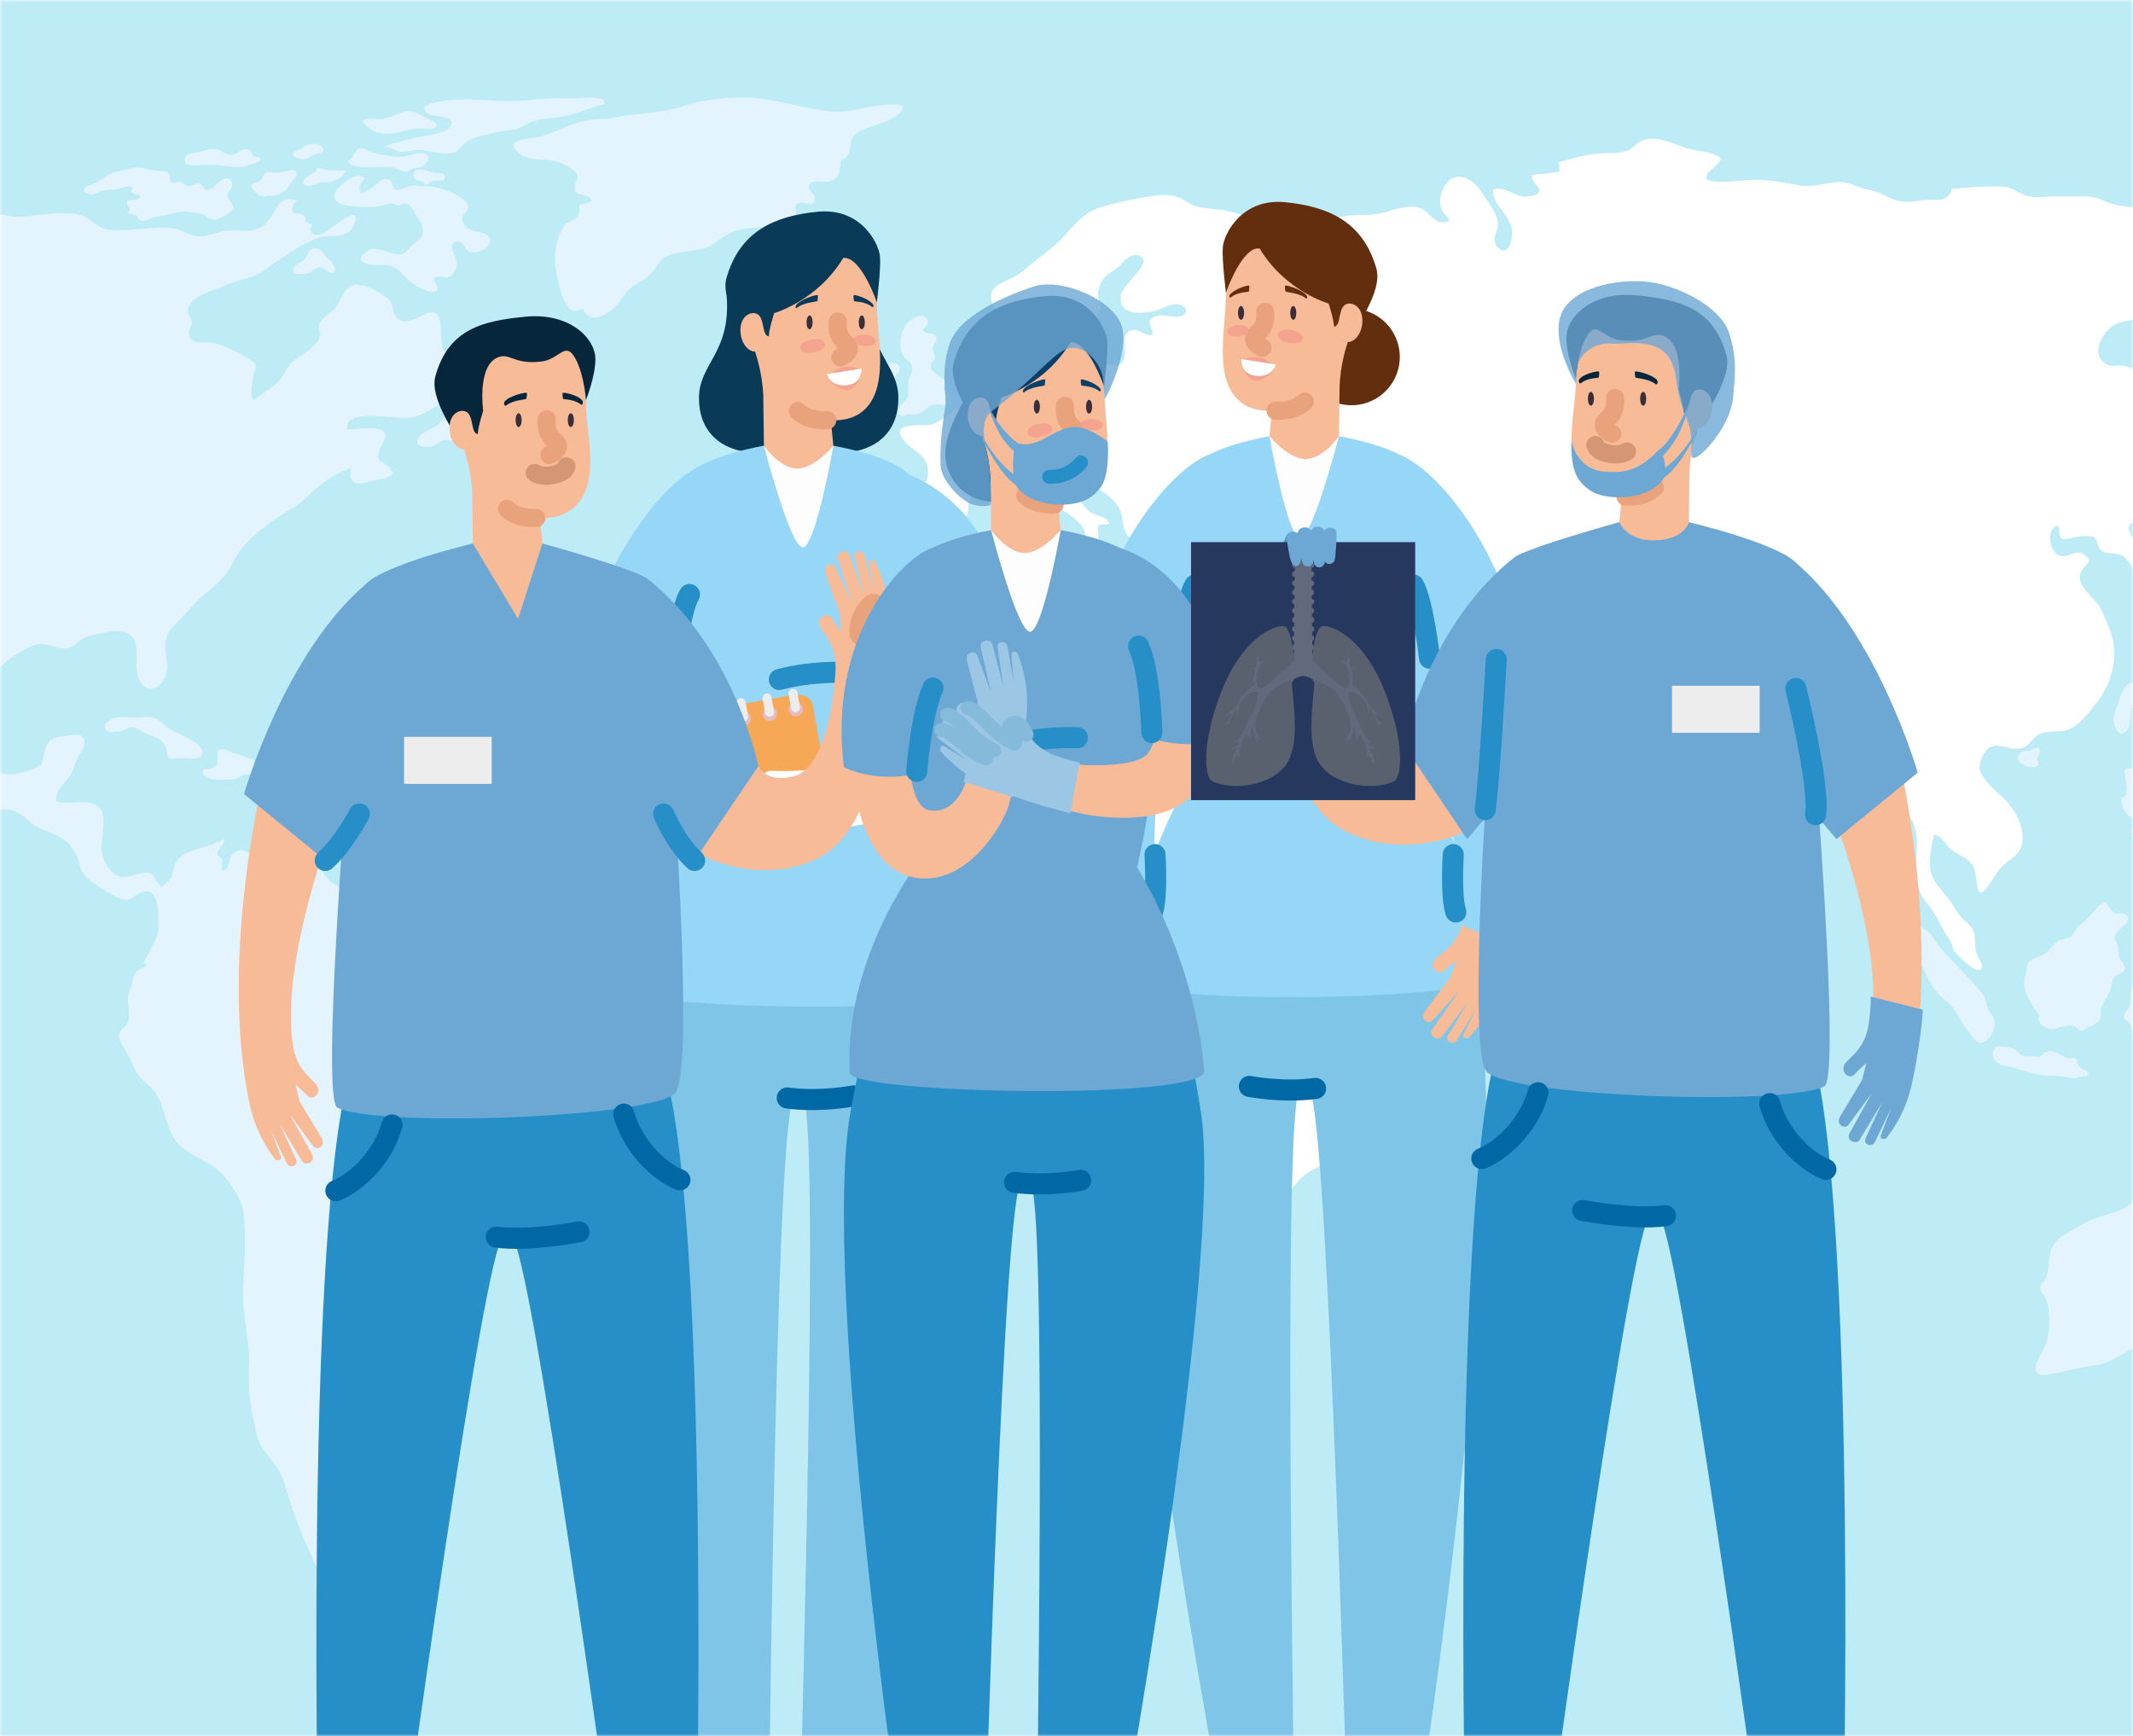<svg xmlns="http://www.w3.org/2000/svg" xmlns:xlink="http://www.w3.org/1999/xlink" width="409" height="333"><rect width="100%" height="100%" fill="#808080" stroke="none"/><defs><path id="a" d="M0 0h409v333H0z"/></defs><g fill="none" fill-rule="evenodd"><mask id="b" fill="#fff"><use xlink:href="#a"/></mask><use xlink:href="#a" fill="#FFF"/><g fill="#FFF" mask="url(#b)"><path d="M-6 415h429V-14H-6z"/></g><g mask="url(#b)"><path fill="#BDEBF6" fill-rule="nonzero" d="M-20.152-23h466.15v451.047h-466.15z"/><g style="mix-blend-mode:soft-light" fill-rule="nonzero"><path fill="#E4F4FE" d="M263.263 245.09c-1.247-1.459-2.492-.123-3.445-2.453a7.032 7.032 0 0 1-.277-4.719c.865-2.797 1.902-4.943 2.021-8.114.145-3.72.74-5.78 3.965-7.74 2.449-1.49 4.212-2.921 5.987-5.333.787-1.068 1.552-3.23 2.85-3.316.55 1.537.769 4.107.987 5.62.149 1.055.067 6.242-1.483 3.614-.156 2.62.46 5.136-.272 7.719-.603 2.123-1.613 4.25-2.64 6.18-.892 1.686-4.684 12.025-7.693 8.726v-.184z"/><path fill="#FFF" d="M445.998 43.972c-2.162-.865-8.75-1.73-10.062-1.945-4.021-.649-7.417-1.996-11.673-1.676 1.362 2.594-3.776 1.081-5.125.876-2.529-.37-4.972-1.018-7.544-1.275-3.026-.303-5.76-.256-8.452-1.563-1.482-.72-2.81-.707-4.82-.707-1.673 0-3.368-.08-5.04 0-1.674.08-3.135.341-4.715-.188-1.73-.584-2.732-1.591-4.54-1.7-3.025-.179-6.663.217-9.78.412-.649 2.879-3.357 1.878-5.694 2.228-2.244.335-3.936.525-6.028-.417-1.47-.66-2.618-1.362-4.205-1.613-1.586-.25-2.983-1.113-4.487-1.379-2.732-.482-5.62 1.038-8.493.582-3.026-.482-5.588-1.133-8.862-1.133-2.698 0-6.77.956-9.213-.032-.242-1.144.553-1.59 1.275-2.274 1.447-1.366 2.181-1.762.016-2.594-1.28-.497-2.953-.595-4.345-.945-2.793-.702-6.312-2.784-9.243-1.688-1.243.467-1.894 1.658-3.214 2.07-1.228.386-3.052.316-4.34.38-3.273.157-5.651 1.006-8.647 1.728.242.569.39 1.256.16 1.861l-3.026.377c-.689.002-1.375.075-2.05.216-.378 1.58 1.557 2.045 1.298 3.184-.167.72-2.088.96-2.832.938-2.125-.06-3.796-2.162-6.01-1.297-.18 2.272 1.667 3.612 2.75 5.488.716 1.237 1.081 2.309.802 3.915-.244 1.45-1.256 3.318-2.792 1.463-1.146-1.383.118-2.747.162-4.107.045-1.513-.884-2.924-1.708-4.15-1.442-2.147-2.724-4.842-5.657-5.101-2.754-.242-4.476 4.228-3.357 6.42.58 1.145 2.657 2.215.143 2.308-1.66.06-2.481-1.716-3.776-2.453-2.648-1.513-6.41.624-9.245.905-3.608.357-6.344-.302-9.483 1.887-1.373.951-2.611 2.493-4.064 1.127-1.132-1.064-.936-3.297-3.242-2.076-1.73.917-.707 2.337-1.513 3.77-.774 1.392-2.337 1.412-3.554 2.317-1.463 1.081-1.468 1.656-3.424 1.457-1.327-.134-3.657-.371-2.607-2.217.833-1.468 7.782.36 6.559-3.437-.627-1.93-5.687-3.21-7.35-3.545-1.554-.314-3.16-.31-4.718-.603-1.609-.305-2.132-.783-3.396-1.513-2.473-1.438-5.96-.71-8.679-.178-2.594.504-5.778 1.155-8.264 2.112-2.667 1.025-4.694 4.062-6.7 5.992-2.071 2.006-4.401 3.523-6.608 5.425-1.446 1.248-2.393 1.626-4.107 2.458-1.332.649-2.439 1.228-2.45 2.88 0 1.296 1.034 3.05 1.646 4.16 1.08 1.946 1.616 1.756 3.493.986 3.05-1.254 5.146-.973 6.75 2.397.608 1.276-.216 3.731.997 4.684.864.692 2.793-.2 3.538-1.048 1.055-1.2.404-2.13.886-3.487.483-1.357 2.07-2.76 2.93-3.93 1.296-1.757.624-1.553.321-3.376-.216-1.238.245-3.043 1.081-3.98.992-1.1 2.237-1.486 3.217-2.636.69-.81 2.775-2.765 4.154-1.282 1.325 1.424-3.854 5.32-4.107 7.133-.594 4.055 4.025 3.642 6.608 3.026 1.297-.304 3.361-1.642 4.727-1.152 1.743.627 1.358 1.987-.198 2.276-1.297.24-3.375-.624-4.717.041-1.837.913-.125 2-.404 3.515-1.513.188-2.512-1.297-3.939-.923-1.833.482-1.312 2.497-1.32 3.97-.028 4.875-3.822 1.553-6.982 2.268-1.846.415-2.259 1.513-4.15 1.315-1.254-.137-2.765.155-3.965-.316-2.185-.865-1.448-1.894-1.132-3.458.315-1.565-.335-2.553-.597-4.125-2.1-.352-3.79 3.171-3.564 4.879.387 2.905 1.513 3.638-2.255 3.774-3.352.123-4.394 2.853-6.97 4.719-2.249 1.625-4.575 3.724-7.134 4.952-1.234.592-8.538-.75-5.758 2.978 1.783 2.391 4.971 2.754 4.755 6.6-.216 3.99-4.293 2.038-7.17 1.887-1.418-.074-3.39-.06-4.54.75-1.577 1.12-1.054 2.302-1.309 3.968-.432 2.793-2.06 5.255-1.141 8.115 1.158 3.608 5.01-.679 6.037 3.586l.945-.754c.648.955 3.458.142 4.539-.184 3.11-.95 3.975-3.675 5.888-6.003 1.042-1.27 2.412-1.541 3.554-2.687 1.472-1.478.54-2.643 1.296-4.158.828-1.643 2.378-.454 3.779-.368 2.259.143 1.988-.84 3.458-1.833 1.883-1.282 5.796 1.048 7.464 2.45 2.045 1.728 5.024 3.12 6.701 5.187.798.983 1.016 2.663-.229 3.627-.98.759-3.588-.821-3.986.759-.216.864 2.162 2.401 2.797 2.505 1.414.236 2.112-.815 3.204-1.796 1.236-1.114 1.513-1.673 1.376-3.355-.17-2.162-.4-1.96 2.047-2.099-.181-1.377-2.038-1.513-3.04-2.002-1.337-.648-1.497-1.318-2.454-2.258-1.546-1.513-5.311-3.09-5.62-5.519-.562-4.282 5.084.084 6.193.986 2.19 1.779 5.499 3.242 6.884 5.797.798 1.472.489 3.145 1.232 4.576.577 1.107 1.717 1.81 2.162 2.966.512 1.297.279 3.458 2.215 3.601 2.34.182 1.215-1.945.97-3.184 2.12.333 1.255-.949.866-1.87-.554-1.336-1.533-2.185-.331-3.64 1.785-2.161 4.69-.536 6.794-.367 5.812.464-.117-3.552.804-6.003.717-1.915 3.625-5.81 5.62-5.706.4.019 1.805.432 2.116.71.523.455.15 1.146.648 1.605 1.403 1.277 2.594-.24 4.198-.571 2.594-.538 5.568 1.956 7.691 3.218 2.337 1.393 6.958 2.951 3.446 5.664-2.737 2.118-5.558-.026-8.863.138-1.55.078-2.946.536-4.54.376-1.592-.16-3.09-.622-4.72-.192-1.336.352-2.302 1.48-3.577 1.898-1.844.603-3.085-.433-2.782 1.697.432 3.069 1.336 5.656 4.852 5.656 3.027 0 6.023-.635 9.06-.754 2.362-.093 2.604.238 2.304 2.306a33.824 33.824 0 0 0-.417 4.488c-.033 3-.061 6.348-3.777 6.605-3.056.217-6.417-.378-9.623-.378-1.576 0-3.128.078-4.57-.335-1.441-.413-2.786-1.12-4.299-1.32-1.011-.137-3.89-.433-4.727.138-.837.57-.171 1.297-.746 1.904-.575.608-.903.348-1.699.558-3.722.979-4.172-1.256-6.973-2.88-1.403-.812-3.026-1.167-4.35-2.081-1.322-.914-1.246-2.015-2.217-3.201-.523-.649-1.433-.865-1.76-1.652-.263-.635.266-1.614.016-2.265-.711-1.824-2.22-.865-3.973-1.122-2.955-.432-5.75-.393-8.863-.242-3.045.15-5.248 1.496-7.935 2.81-1.264.625-2.51 1.613-3.953 1.563-1.334-.046-2.162-1.115-3.586-1.133-3.091-.037-4.503 3.026-6.368 5.101-.798.887-2.246 1.61-2.882 2.594-.892 1.373-.162 2.914-.704 4.393-.986 2.678-4.215 2.967-5.709 5.09l-.728.956c-1.207 1.536-2.916 1.63-4.004 3.199-1.256 1.809-1.582 4.323-2.563 6.238-.39.752-1.565 2.14-1.704 2.81-.23 1.122.61 1.876.915 2.84.704 2.214.741 4.36-.145 6.459-.661 1.567-.47 3.206-1.13 4.675-.761 1.693-1.462 2.2-1.183 4.34.471 3.615 4.561 5.405 6.937 7.783 2.507 2.511 5.968 3.512 7.213 6.975.977 2.71.486 3.73 3.59 3.547 1.76-.106 3.519-.754 5.283-.765 1.615 0 2.916.58 4.54.575 2.28 0 4.497-.662 6.594-1.552 3.05-1.297 6.485-3.026 9.079-.145 1.418 1.571 2.032 2.732 4.146 3.164 1.845.379 2.557.202 3.633 1.89 2.082 3.272-.73 6.41.132 9.854.709 2.832 4.018 5.296 5.53 7.732.991 1.6.432 2.95.747 4.721.314 1.73 1.474 3.175 1.987 4.803 1.137 3.608-1.425 6.24-1.987 9.545-.34 1.996-.996 4.161-.986 6.185 0 1.673.664 3.287.986 4.945.337 1.717.575 3.515 1.513 5.054.841 1.373 2.39 2.378 2.789 4.003.75 3.046-.106 6.435.977 9.397.536 1.47 1.64 2.092 2.466 3.242.8 1.109 1.204 2.55 1.798 3.783 1.2 2.492-.216 6.288 2.68 7.349l.943 2.075c1.608 0 2.683-.462 4.012-1.08 1.73-.807 2.378-.323 4.297-.433 3.04-.164 5.62-2.514 7.922-4.2 2.65-1.945 4.812-3.582 6.656-6.329a8.365 8.365 0 0 0 1.28-4.196c0-1.355-.926-2.725 0-3.96a.497.497 0 0 1 .028-.348c2.198-1.223 6.268-1.945 5.836-5.693-.193-1.61-1.706-2.397-1.513-4.152.151-1.514 1.53-3.027 2.453-4.192 1.21-1.532 2.322-3.218 3.921-4.347 1.42-1.005 2.966-1.297 3.951-2.784 2.015-3.026.923-6.292 1.418-9.625.353-2.378 0-2.233-1.137-4.35-.676-1.255-1.126-2.718-.648-3.998.268-.744.99-.54.994-1.654 0-.778-.819-1.013-.949-1.694-.315-1.61.664-2.748 1.18-4.107.578-1.513.77-2.676 1.801-4.008 1.031-1.331 2.365-2.419 3.632-3.582 2.667-2.455 4.675-5.404 7.565-7.6 4.641-3.547 6.513-10.862 7.583-16.328.292-1.513 1.323-2.979-.236-3.63-1.297-.538-3.134.178-4.197.707-2.594 1.297-5.417 3.06-8.446 2.88-3.316-.197-4.872-2.895-5.505-5.817-1.297-.716-1.513-1.945-2.419-3.015-.886-1.045-2.255-1.533-3.026-2.68-.772-1.149-.785-2.685-1.552-3.775-1.11-1.574-1.909-1.608-2.224-3.586-.249-1.571-.018-2.931-.893-4.34-.912-1.468-2.186-1.412-3.307-2.406-2.81-2.503-2.378-5.564-3.396-8.729-.502-1.536-2.668-6.897-.943-8.086 1.258 1.47 1.708 2.257 3.305 1.708 1.73-.597 1.805-1.416 2.968.715 1.31 2.4 1.768 4.135 3.731 6.269 1.963 2.133 3.705 4.673 4.805 7.312.67 1.61.67 3.1 1.081 4.723.41 1.624 1.262 1.825 2.499 2.968 1.945 1.803 4.349 4.224 4.673 6.841.333 2.683-1.2 6.876 3.026 6.792 2.76-.054 6.005-2.222 8.672-3.026 3.772-1.14 5.1-3.515 7.894-6.269 2.475-2.43 5.056-4.13 5.893-7.507.216-.864.056-1.266.558-2.08.501-.812 1.677-.972 1.513-2.26-.13-1.053-1.8-2.114-2.594-2.877-.956-.921-1.716-2.006-2.497-2.793-1.467-1.483-1.688-.677-2.646.763-1.45 2.179-6.233 3.28-8.062.89-1.185-1.547-.33-2.902-2.508-4.05-1.526-.804-2.903-.735-3.404-2.69-.633-2.476-.78-8.228 3.227-5.708 1.191.75 1.446 2.071 2.207 3.109a20.148 20.148 0 0 0 3.493 3.685c2.404 1.868 5.584.478 7.74 2.637 1.2 1.2 1.222 1.496 2.969 1.946 1.26.322 2.719.834 4.01 1.08 3.356.67 6.37-1.746 9.765-1.465 2.594.216 4.803 1.924 6.238 3.76.988 1.268.478 2.62 1.645 3.84.837.864 2.78 2.226 3.976 1.995.298-1.146.789-2.43 2.107-2.06 2.203.612 1.73 3.752 1.885 5.296.333 3.415 3.223 7.168 4.582 10.375 1.393 3.286 1.481 6.984 2.309 10.475.597 2.527 4.54 3.891 4.812 2.644.33-1.56 2.326-2.207 2.84-3.675.865-2.464-.024-6.616-.201-9.258-.177-2.641 2.291-5.568 4.576-7.12 1.215-.826 2.557-1.571 3.398-2.834.733-1.096.782-2.438 1.654-3.443.948-1.081 2.286-1.172 3.586-1.513 1.366-.357 1.945-.876 3.26-1.457 1.85-.82 4.106.588 5.042 2.594 1.061 2.282 1.844 4.55 3.026 6.798.902 1.73 2.832 5.283 2.832 5.283.934.408 1.21-.556 1.835-1.183 1.048-1.055 1.384-2.133 2.512-.897.389.433.363 1.479.748 2.043.385.564 1.104.949 1.461 1.543 1.753 2.914 1.182 5.383 1.18 8.685 0 1.879.059 3.506.577 5.294.405 1.394 1.107 2.006 2.013 3.242 1.729 2.36 2.209 4.274 4.107 6.751l.376 1.513c.432.649 4.154 4.436 5.162 3.746 1.007-.69-.48-2.172-.772-3.327-.292-1.154-.087-2.639-.467-3.815-.38-1.176-1.297-1.824-2.13-2.641-.967-.97-1.296-1.65-2.03-2.836-1.179-1.907-3.243-3.51-3.954-5.668-.71-2.12-.046-5.365.544-7.509 1.5-.082 2.194 2.05 3.355 2.853 1.284.884 2.782 1.42 3.938 2.832 1.358 1.654.182 8.11 3.197 3.863.89-1.256 1.587-2.627 2.69-3.727 1.102-1.1 2.714-1.772 3.348-3.208 1.281-2.896-.567-6.755-2.454-8.862-1.532-1.712-5.386-4.513-5.421-6.794l.186-.754c-.017-.18.326-1.297.709-1.892 2.222-3.395 5.265.433 7.974-1.353 1.398-.923 1.427-2.075 3.404-2.607 1.347-.358 2.562-.147 3.958-.371 2.65-.433 4.503-3.262 6.176-5.298 2.055-2.497 3.406-6.053 3.443-9.239.041-3.58-1.08-5.39-2.406-8.486-1.08-2.525-5.375-4.766-3.869-7.6.631-1.198 2.378-1.706.577-3.124-1.37-1.08-2.92.3-4.107.3-2.84 0-3.486-5.978-.78-5.784-.06 3.392 1.057 2.49 3.424 2.045.6-.114 2.691-.268 3.212.033.865.495.648 1.85 1.362 2.436 1.563 1.264 3.424.1 5.05 1.913 1.463 1.638 1.463 3.458 2.076 5.436l.71.41c.481-.881 2.695-.615 3.211-2.07.539-1.513-.784-3.173-1.655-4.2-.997-1.167-6.777-6.268-2.346-6.971.31-2.23-1.603-5.741 2.257-5.021 1.252.233 2.162 1.063 3.108-.184.433-.573.649-2.44.897-3.255.716-2.305 1.06-4.849 1.514-7.162.56-2.81-.969-3.778-2.134-6.039-.648-1.236-.748-2.594-1.513-3.735-.735-1.092-2.341-1.946-3.402-2.64-1.116-.73-2.006-1.56-3.344-1.75-1.76-.247-2.687.607-4.157-.951-1.772-1.887.02-5.177 1.894-6.597 1.402-1.064 2.284-.783 3.821-1.276 1.65-.525 1.995-.992 3.915-.795 1.578.162 2.613.194 4.01.897 1.318.663 2.453 1.729 4.107 1.372 4.699-.99-2.02-5.7 1.878-6.247.5-.069 1.638.534 2.265.578.76.075 1.526.012 2.263-.186 1.53-.48 3.046-2.002 2.834.752-.11 1.407-.538 2.82-.75 4.34-.216 1.559-1.323 2.508-1.15 4.15.277 2.575 3.32 5.085 5.054 6.8.808.8 7.332 5.902 8.318 5.243.795-.536-.383-3.342-.489-4.107-.216-1.708.592-2.964.716-4.529.304-3.82-2.365-3.914-4.339-6.268-.899-1.07-1.513-2.657-.188-3.36 1.252-.663 3.69.15 5.093-.363 1.582-.579 1.697-1.902 2.682-2.987.28-.303.605-.561.962-.767l.018-11.878z"/><path fill="#E4F4FE" d="M334.03 168c.865.288 1.57 2.562 1.892 3.394.534 1.388-.216 2.378-1.158 3.458-.688.785-1.846 2.417-2.994 1.7-1.148-.718-.515-3.04.164-3.945.465-.623 1.152-1.081 1.416-1.807.309-.865.054-1.879.68-2.622V168zm54.63 22.835c-.216-.633-.543-1.77-.562-2.449-.024-.865.482-1.48.471-2.367-.028-1.699 1.146-2.177 2.642-2.64 1.537-.473 2.103-1.983 3.372-2.852.627-.433 1.403-.402 2.103-.66.61-.216 1.578-2.235 2.161-2.524 1.25-.619 3.12-3.353 4.248-4.196 1.128-.843 1.396 2.073 2.83 2.023.648-.021 1.597-.032 2.007.54.54.755-.185 1.26-.683 1.73-.472.452-.915.934-1.327 1.442-.75.897-.493.998.03 2.053.433.865.13 1.381.258 2.263.114.82.73 1.204 1.061 1.868.374.743.249 1.193-.614 1.602-.92.432-1.219.274-1.582 1.437-.236.75-.324 1.513-.633 2.263-.411.984-1.137 1.85-1.514 2.83-.265.698.048 1.532-.216 2.176-.216.571-1.08 1.105-1.612 1.343-.305.138-.688.177-.964.328-.327.18-.433.515-.824.592-.851.167-.949-.598-1.701-.834-1.513-.471-2.849.551-4.245.551-1.062 0-3.186-1.297-2.266-2.552.018-.007-1.891-2.432-2.44-3.967zm-27.55-15.57c-.62-1.969 1.851-2.58 3.21-1.77 1.401.839 1.99 2.207 3.027 3.35 1.08 1.207 2.628 1.583 3.458 3.16.796 1.5 1.93 2.422 3.027 3.675 1.988 2.296 4.238 4.323 6.128 6.701.596.752.767 1.446.99 2.339.24.949.557 1.386 1.115 2.149.938 1.296.184 3.41-.942 4.476-1.818 1.73-2.93-.538-3.965-1.928a32.661 32.661 0 0 1-2.06-3.26c-.648-1.147-1.586-1.904-2.563-2.76-3.16-2.752-4.03-7.323-6.398-10.66-.779-1.097-1.652-1.762-2.568-2.718-.675-.7-1.31-1.766-2.162-2.285l-.296-.469zm38.877 31.233c-.528-.257-1.447.274-2.076.283-.804 0-1.489-.231-2.263-.303-1.571-.153-3.192-.127-4.714-.365-1.522-.238-2.96-.804-4.44-1.247-1.334-.396-3.119-.407-3.964-1.554-.51-.694-.608-1.183-.184-1.998.46-.884.912-.676 1.88-.566.65.073 1.483.136 2.054.488.605.374.886 1.023 1.63 1.211.744.188 1.634.067 2.358.18 1.256.192 1.068-.336 1.982-.824 1.513-.81 2.923.823 4.246 1.115.484.108 1.08-.181 1.513.158.365.285.233.84.488 1.228.575.877 1.835.735 1.963 1.818l-.473.376zm8.419-10.216c-.51-.599-1.24-.57-1.064-1.673.117-.733.772-1.055 1.068-1.673.296-.618.106-1.468.184-2.192.089-.797.296-1.586.454-2.362.246-1.232.992-2.76 2.146-3.424 1.474-.845 2.901-.106 4.457-.089a5.78 5.78 0 0 0 2.264-.36c.419-.174 1.491-1.14 1.984-.948.847.333.216 1.46-.076 1.898-.341.508-.581 1.135-.89 1.578-.82 1.172-2.884.809-4.131.683-1.176-.116-4.107-.847-3.586 1.321.073.34.143.741.564.759.527.026.363-.649.757-.766.499-.157 1.277.498 1.884.478.547-.015 1.479-.594 1.983-.382.864.356.525 1.407 0 1.872-.93.817-3.388.568-2.549 2.19.177.343.452.544.592.922.12.311.037.765.169 1.061.294.668.997.811 1.13 1.697.2 1.297-.505.865-1.415 1.038-.729.138-1.198 1.124-1.87 1.024-.322-.899-.288-4.755-1.89-4.323-.144 1.107.906 1.922.625 3.173-.181.813-.168 3.042-1.392 2.378-1.223-.663-.598-2.946-1.398-3.88zm-17.571-50.22c.542 2.346-5.66.472-3.373-1.675.51-.48.954-.298 1.58-.402.433-.069.95-.536 1.34-.544 1.762-.04 0 2.077.262 2.434l.19.188zm14.34-8.257c.237 1.023.777 4.019 2.479 2.475.93-.845.748-2.831.918-3.985.206-1.362 1.081-2.635 1.135-3.963.093-2.289-2.006-1.268-2.646.091-.737 1.55-1.887 5.382-1.887 5.382zm6.324 19.437c-.603 1.377-2.594-.285-3.279-.778-1.128-.808-1.498-2.112-1.422-3.458 2.81-.632-1.82-7.605 2.695-5.279.577.298 1.453.326 1.911.824.545.585.274 1.262.467 1.988.216.791.432.813.264 1.671-.132.72-.329 1.44-.47 2.162-.103.56-.408 1.632-.097 2.213.433.798 1.206.394 1.913.352 1.868-.108 2.356 1.382 2.627 2.821-.796-.142-1.397-1.022-2.25-1.219-.446-.082-2.359-1.297-2.359-1.297zm-2.736 2.266c0 .38 2.678 3.28 2.641 1.132-.013-.821-1.73-2.36-2.453-1.699l-.188.567zm37.235 66.288a2.306 2.306 0 0 1-.906-.149 10.211 10.211 0 0 1-4.06-2.546c-1.23-1.239-3.89-1.137-3.728-3.072.177-2.036 4.107-4.755 3.067-5.704-1.04-.95-4.479-1.23-5.942-1.7-2.343-.745-1.794.589-3.21 2.266-1.208 1.429-2.136.326-3.257 1.312-.703.616-1.63 3.065-1.557 3.973-1.208.34-2.641.837-3.73.244-1.886-1.037-1.827-1.945-4.108-.432-1.225.817-2.777 1.891-3.395 3.206-.824 1.729-.245 2.477-2.274 3.026-.552.149-1.044-.255-1.73.13-.933.525-.979 1.296-1.325 2.127-.637 1.513-.864 2.364-2.414 3.166-2.693 1.403-5.631 1.585-8.303 3.243-2.725 1.699-5.328 2.403-6.028 5.663-.333 1.552-.238 3.255-.897 4.725-.357.793-.962.694-1.001 1.69-.04.997.737 1.213 1.08 2.071 1.008 2.495.82 7.019-.196 9.208-.97 2.086-3.802 6.077.815 5.333 2.918-.467 5.607-1.36 8.674-1.703 3.005-.338 5.389-2.42 8.117-3.584 5.07-2.162 11.441-4.447 15.094 1.513.586.951 1.418 3.675 2.453 4.15 1.036.476 1.67-1.05 2.503-1.645.93-.67 1.35-1.677 2.564-1.922.06.714.145 1.58-.112 2.246-.283.722-.954.815-1.176 1.321-.616 1.386.216 2.425.564 3.964.233 1.036-.147 1.345.566 2.22.37.459 1.64 1.202 2.119 1.513.622.407 1.281.988 2.032 1.124 1.236.217 1.245-.408 2.124-.685 2.378-.756 5.074-.391 7.566-.97l.01-45.322zM166.687 77.886c1.457-1.194 4.159-1.81 4.669-3.961.143-.586.067-1.133.32-1.701.253-.569.76-.493.815-1.271.095-1.457-1.446-1.645-2.443-1.168-.884.422-1.381 1.414-2.12 1.978-1.081.828-2.506.48-3.543 1.276-.649.497-1.107 1.897-.649 2.87.491 1.033 2.125.754 2.095 1.837v.14h.856zm-10.332-25.475c1.457-1.196 6.69-.964 7.2-3.113.138-.588-.249-1.554 0-2.125.248-.57-1.455-.918-1.403-1.699.095-1.454-1.444-1.645-2.443-1.167-.884.432-1.38 1.414-2.12 1.978-1.08.83-2.503.484-3.54 1.277-.65.498-4.222 2.039-3.76 3.011.495 1.034 2.127.755 2.097 1.838 0 .047 3.113-.048 3.113 0h.856z"/><path fill="#E4F4FE" d="M172.205 79.303c.154-1.68.876-1.628 1.667-2.864.57-.889.108-2.225.285-3.223.167-.95.917-1.805.74-2.83-.188-1.067-1.204-1.333-1.74-2.224-1.1-1.844-.368-5.142 1.173-6.554.67-.614 2.222-1.48 3.072-.817 1.08.847.261 1.946-.543 2.378.649 1.174 2.43.296 2.71 1.705.15.742-.466.865-.6 1.416-.17.7-.097.476.03 1.275.12.731.387.521.182 1.313-.164.624-.865.544-.718 1.489.136.875 1.297 1.53 1.842 1.978.545.447.724.082.962.88.188.637-.417 1.067-.286 1.558.217.806 2.268 1.666 1.105 2.66-.538.463-2.594-.064-3.333.206-1.027.372-1.658 1.38-2.693 1.695-.805.242-2.594-.065-3.005.534l-.85-.575zM111.77 59.205c1.466 3.415 5.188.84 6.658-.88.85-.999 1.316-2.09 2.365-2.972 1.048-.882 2.377-1.466 3.43-2.337 1.105-.908 1.613-1.945 2.438-2.979.889-1.117 2.039-1.27 3.368-1.556 2.55-.543 5.132-.316 7.226-2.015 2.492-2.02 4.624-2.671 7.881-2.831 1.712-.082 6.628-.093 7.44-2.088.405-.999-.821-1.946.662-2.594 1.13-.486 2.431.864 2.968-.432.536-1.297-1.475-1.753-1.025-2.966.45-1.213 2.436-.595 3.439-.707 2.365-.27 2.458-2.019 2.568-4.081 1.264-.525 1.66-1.154 1.82-2.43.201-1.62.257-2.23 1.837-3.117 2.015-1.134 4.362-1.405 6.269-2.542.545-.326 2.24-1.346 1.945-2.129-.294-.782-2.546-.445-3.264-.421-3.201.104-6.335 1.44-9.62 1.277-5.95-.298-11.509-2.687-17.51-2.693-3.789 0-7.803.367-11.389 1.558-3.549 1.176-7.133 1.393-10.831 1.844-1.797.216-3.277.705-5.16.703-1.883-.002-3.458.4-5.21.95-2.453.775-4.917 2.219-7.36 2.595-1.755.263-6.376.497-3.073 3.08 1.729 1.36 3.964 1.029 6.052 1.297 1.429.186 2.936.96 4.107 1.844 1.824 1.387.538 1.58.432 3.253-.138 1.928 1.576 1.17 2.551 1.876 1.68 1.22-.763 1.297-1.68 1.546-.06 1.206.178 1.837-.728 2.561-.817.649-1.576.7-2.263 1.665-1.336 1.87-1.593 3.942-1.701 6.227-.084 1.861 1.565 11.22 4.388 9.766l.97-.272zm-38.5-30.997c.937-.463 2.361.709 3.392.864 1.176.169 2.266-.233 3.405-.29 2.062-.103 5.17 1.24 7.081.433.767-.322 1.766-1.772 2.685-2.274 1.08-.599 2.31-.808 3.538-1.14a24.123 24.123 0 0 1 4.678-.842c1.53-.115 2.04-.787 3.393-1.388 2.244-.998 4.996-.817 7.35-1.41 2.418-.604 4.667-1.597 7.055-2.18.74-1.915-5.106-1.064-6.091-1.109-3.18-.143-6.2.119-9.343.417-4.885.465-10.111-.685-14.826.013-1.217.18-5.836.603-3.685 2.402.942.789 5.756.3 4.425 2.593-.727 1.254-4.514 1.645-5.837 1.946a93.306 93.306 0 0 0-6.084 1.558l-1.135.407z"/><path fill="#E4F4FE" d="M83.746 23.75c-.908-.73-2.147-1.063-3.113-1.718a4.273 4.273 0 0 0-3.595-.478c-.776.217-1.394.666-2.194.865-.629.158-1.236.33-1.854.432-.536.08-3.33-.29-3.398.338-.07.626 2.096 2.068 2.617 2.198a9.576 9.576 0 0 0 3.612.138c1.213-.238 2.28-.648 3.537-.776a11.374 11.374 0 0 1 1.77-.142c.525.026 1.185.237 1.697.142.255-.078.494-.198.709-.356l.212-.642zm-9.412 24.556a8.657 8.657 0 0 0-2.403-.566c-.94-.083-1.297.339-1.998.851-1.982 1.43.335 2.192 1.911 2.192 1.946 0 3.299-.216 4.756 1.206 1.27 1.243 2.353 2.523 4.035 3.253.608.266 2.276 1.081 2.903.649.958-.672-.261-1.662-.305-2.27-.054-.73.865-.596 1.431-.514.995.151 1.604.216 2.27-.744 1.215-1.729.471-2.689-.197-4.468-.294-.79.216-1.668 1.185-1.563.968.106 1.137 1.423 1.98 1.842 2.174 1.08 6.132-2.23 2.89-3.402-1.381-.502-3.14-.456-3.878-1.892-.616-1.2-.14-1.5.588-2.418 1.513-1.918-3.31-3.787-4.745-4.24a10.045 10.045 0 0 0-3.004-.507c-1.345 0-2.447-.344-3.733.138-.72.27-1.946 1.005-2.464.275-.52-.73-.171-1.563-1.297-1.758-1.127-.194-1.885.865-2.674 1.472-.712.55-1.535.94-2.413 1.142a1.83 1.83 0 0 1 .217-2.052c.546-.685.752-1.061-.433-1.2-1.377-.16-3.143 1.384-4.035 2.268-.61.601-1.146 1.582-.539 2.389.649.864 2.05 1.048 3.027 1.132 1.993.173 4.059.327 6-.123.672-.153 1.513-.484 2.214-.29.265.074.272.325.633.36.398.036.536-.217.852-.336 1.573-.586 2.183 1.513 2.974 2.53 1.2 1.53 1.547 3.363-.126 4.668-.676.526-1.296.882-1.787 1.563-.519.72-.83.837-1.77.845h-.578l-1.487-.432zm6.794-13.516c-.564-.054-1.535-.216-1.827-.796a1.018 1.018 0 0 1 .692-1.4c1.081-.307 2.317.382 3.327.57.432.08 1.148-.073 1.558.154.634.35.53.96 0 1.189-.432.188-1.145.05-1.627.144-.623.12-1.196.772-1.768.776l-.355-.637zm-14.792-2.052c-1.316-.147-2.721.067-3.979-.198-.27-.057-1.25-.383-1.418-.316-.249.095-.216.493-.387.648a2.417 2.417 0 0 1-.743.405c-.63.3-2.266 1.448-1.38 2.196.776.648 2.231-.37 3.027-.48 1.063-.147 1.649.145 2.637-.34.691-.337 1.688-.68 1.965-1.5l.278-.415zm11.82.212c.3-.77 2.395-.739 3.097-1.223.433-.299 1.042-1.165.798-1.753-.244-.588-1.239-.57-1.772-.547-.8.034-1.544.337-2.337.5a7.933 7.933 0 0 1-3.242-.038c-1.373-.263-3.111-.378-4.324-1.06-.773-.433-1.402-.749-2.068.15-.614.826-.716 1.414-1.62 2.004.973 1.41 3.844 1.046 5.441 1.046.921 0 2-.157 2.9.013.898.171 1.674.817 2.55.837l.577.071zM51.05 37.48c1.32.378 2.927-.299 3.917-1.206.508-.472.713-1.001 1.08-1.552.292-.433.999-1.014.798-1.63-.216-.649-1.32-.433-1.91-.303-.976.216-1.847.478-2.83.29-.902-.173-1.14-.242-1.632.717-.422.83-.612 1.081-1.552 1.278-1.02.216-.878.627-.216 1.472.577.733 1.513 1.245 2.477 1.146l-.132-.212zm5.317-7.784c-.153.432 1.215.815 1.64.847a2.259 2.259 0 0 0 1.46-.432 3.776 3.776 0 0 1 1.57-.649c.57-.088 1.253-.131.905-.977-.465-1.139-2.343-1.016-3.242-.598-.448.216-.785.553-1.2.784-.49.27-1.064.348-1.487.722l.354.303zm-.151 22.007c.022-.822 1.286-1.278 1.842-1.682.69-.497.715-.97 1.132-1.628.81-1.281 2.268-.851 2.882.217.451.784.933 1.013 1.513 1.668.36.411 1.037 1.643.432 2.013-.605.37-1.414-.57-1.917-.794-.631-.278-1.176-.32-1.768.14-.779.604-1.271.91-2.322.92-.782 0-1.945.216-1.783-.92l-.011.066zm-9.06-20.027c.49-.1 3.71-.562 2.482-1.485-.227-.173-.616-.039-.851-.158-.491-.248-.216-.216-.433-.62-.309-.58-.568-.845-1.411-.778-.776.06-1.193.674-1.913.903a2.378 2.378 0 0 1-2.054-.283c-1.27-.76-2.427-.88-3.84-.337-1.099.42-3.693.244-3.734 1.697-.04 1.39 1.61 1.113 2.633 1.065 1.576-.073 3.041-.127 4.585.07 1.422.183 3.607.503 4.952 0l-.415-.074zm-6.013 10.544c.997-.296 2.415-.966 3.171-1.716 1.235-1.228-.994-1.905-.622-3.307.166-.649.778-.962.834-1.7a1.126 1.126 0 0 0-1.256-1.273c-1.214.063-2.941 3.221-4.167 1.892-.48-.523-.266-.99-1.215-.902-.562.054-1.275.573-1.84.5-.637-.082-.736-.75-1.487-.852-.51-.07-1.15.35-1.556.216-.594-.203-.398-.888-.495-1.342-.175-.865-.722-.878-1.543-.923a18.59 18.59 0 0 1-2.138-.216c-.625-.102-1.128-.348-1.766-.42-1.513-.168-2.992.5-4.461.7-1.92.262-3.267 1.98-5.028 2.534-.484.151-1.751.558-1.386 1.366.11.244.95.465 1.189.493.73.093 1.187-.326 1.829-.57.968-.368 2.083-.182 3.1-.403.678-.149 2.075-.698 2.758-.443.588.216.287.376-.05.85.233.138.48.39.702.497.223.106.865.093.995.277.512.752-1.031.894-1.472.923-.722.047-1.15.194-.727.977.348.648.817.758-.08 1.357.379.45 1.081.285 1.583.547.607.311.415.804.987 1.014.649.237 1.63-.36 2.236-.552.84-.265 1.638-.324 2.494-.492 1.68-.331 3.16-.921 4.868-.532.925.216 2.436.024 3.056.938l1.487.562zm48.311 38.688c-1.945.53-2.544-1.503-1.396-2.81.39-.433 1.47-.906 1.215-1.73-.37-1.193-1.487-.013-1.894.472-1.491 1.779-2.282 4.202-4.435 5.31-.915.47-1.81.638-2.454 1.483-.618.813-.806 1.546.188 1.883.625.216 1.831.242 2.454-.013.758-.305 1.297-1.04 2.19-1.12.648-.058 1.64.286 2.245.478.755.242 1.273.886 1.98 1.135 2.311.813 1.632-1.254 1.887-2.549.126-.637.19-1.63.398-2.248.208-.618 1.174-1.335-.216-1.342-.562 0-.96.432-1.416.569l-.746.482zm-46.328 13.87c-1.37.217-2.404.729-3.854.649a2.55 2.55 0 0 1 .384-2.977c.954-1.029 1.855-1 3.17-1.08.559-1.71.552-2.83-1.4-3.459-.983-.313-3.302-.882-3.754-1.928-.357-.824.089-1.844-.374-2.695-.39-.718-1.24-.988-1.93-1.319-1.563-.744-3.184.337-4.583 1.226-.76.48-1.461 1.162-2.287 1.513-.825.35-1.63.231-2.45.477-.509.152-1.92.407-1.778 1.11.169.81 1.617.747 2.162.648 1.595-.26 3.119-.74 4.81-.569.775.078 1.482.387 2.265.474.782.086 1.485 0 2.191.166.286.063.53.151.813.216.266.95-1.186.649-1.777.649a8.765 8.765 0 0 0-2.258.287c-1.97.495-1.972 1.33-3.1 2.83-1.05 1.398-1.768 2.248-2.194 3.962-.305 1.221-.277 3.66 1.602 2.356.67-.467 1.253-1.559 1.776-2.162a15.728 15.728 0 0 0 1.65-2.364c.825-1.425 1.874-2.7 3.458-3.28.662-.235 1.438-.466 1.513.45.056.685-.847 1.325-1.253 1.868-.76 1.022-.284.7.24 1.513.484.739.242 1.364-.284 2.03-.665.84-1.945 1.575-1.08 2.64.676.846 2.161.958 3.136.736a10.592 10.592 0 0 0 3.115-1.397c.899-.57 1.43-1.366 2.161-2.003l-.09-.567z"/><path fill="#E4F4FE" d="M111.533 203.748c0-2.174-.478-2.265-1.838-3.767-2.144-2.378-3.806-3.73-7.031-4.527-3.182-.784-5.932-.96-8.493-3.214-2.562-2.254-5.62-.901-8.292-2.494-.955-.569-2.76-1.924-3.218-2.975-.552-1.243-.649-2.496-1.367-3.767-1.396-2.445-2.196-5.469-5.051-6.574-2.46-.95-6.51.169-7.879-2.118-.787-1.318-.884-2.161-2.118-3.255-.958-.845-2.199-1.373-3.07-2.212-1.046-1.007-1.355-2.256-2.637-2.989-1.282-.733-2.739-.614-4.107-.413-1.368.201-3.087.774-4.54.387-1.156-.305-2.48-1.407-3.566-1.945-1.582-.791-2.527-1.36-3.826 0-.912.96-.46 3.354-2.008 3.026.1-1.027.407-2.354-.748-2.834-.255-1.682 1.416-1.75 1.252-3.156-2.134 1.17-4.682 1.61-6.94 2.57-1.384.586-2.193 1.312-2.653 2.696-.333 1-.247 1.664-.897 2.503-.456.588-1.144.82-1.552 1.459l-1.13-1.32c-.993-3.202-4.782-.027-6.803-.71-2.313-.78-3.649-3.638-3.534-5.897.108-2.185 1.052-6.452-.807-7.731-1.858-1.28-5.695-.106-7.883-.794-.343-2.112 1.926-3.705 2.85-5.246.511-.864.68-1.945 1.08-2.836.318-.702 1.23-1.872 1.373-2.594.616-3.08-2.566-1.975-4.393-1.75-3.067.376-2.875 2.064-3.586 4.718v.376c-1.744 1.688-7.206 3.05-9.256 1.332-1.106-.93-.836-3.43-1.08-4.728-.31-1.662-.787-3.17-.798-4.906 0-1.654.545-3.186 1.094-4.719.49-1.383.85-3.426 1.55-4.719.949-1.75 5.114-4.373 7.16-4.958 2.839-.813 5.057 1.956 7.616-.093 1.53-1.226 1.824-1.474 3.908-1.883 1.606-.318 2.998-.847 4.715-.614 4.245.582 2.879 4.399 3.21 7.553.484 4.597 4.874 4.556 5.706.043.344-1.863-.432-3.459-.233-5.33.25-2.294 1.454-3.128 2.972-4.708 1.872-1.946 3.16-3.675 5.285-5.296 1.822-1.399 3.555-3.215 4.58-5.283 1.922-3.88 5.59-6.755 9.295-9.204 1.78-1.178 3.355-1.945 4.896-3.441 1.361-1.327 2.563-2.44 4.122-3.437a19.357 19.357 0 0 1 4.49-2.198c-.623 3.112.933 3.33 3.568 2.572 2.233-.649 6.362-.63 3.255-3.117-1.124-.897-1.91-.692-1.513-2.69.188-.948 1.578-2.41 1.144-3.393-.765-1.73-5.564-.715-7.155-.787-.774-3.551 6.258-2.47 8.089-2.397 1.593.056 3.181.346 4.718 0s2.901-1.37 4.34-2.122c2.547-1.336 6.183-.954 5.852-4.484-.305-3.22-4.381-3.88-4.907-7.172-.525-3.292.679-8.185-4.152-5.507-1.126.624-3.21 1.47-4.345.417-1.033-.955-.648-2.555-1.684-3.59-1.459-1.46-5.289-3.602-7.38-2.65-.98.445-2.146 3.216-2.868 4.156-.789 1.027-2.788 2.147-3.164 3.208-.266.75.37 1.513.197 2.267-.217.902-1.03 1.617-1.697 2.266-1.325 1.28-3.132 1.859-4.207 3.387-1.163 1.662-1.428 2.782-3.169 4.014-1.171.834-2.496 1.779-3.726 2.576-.556-1.175-.3-3.242 0-4.504.542-2.222 1.174-2.183-.949-3.444-2.367-1.402-5.227-3-7.968-3.162-1.696-.1-3.196.279-3.395-1.697-.091-.877.605-1.318.566-2.075-.041-.91-.683-1.323-.763-2.073-.296-2.905 5.026-4.016 7.217-5.058 1.7-.804 3.517-1.135 5.244-1.73 1.66-.576 2.88-1.655 4.34-2.682 2.502-1.766 5.294-3.605 8.126-4.682 2.453-.929 5.733.668 7.019-2.784 1.59-4.275-4.866 1.377-5.897 1.842-1.54.694-3.074.454-2.293-1.66-.418-.087-.753-.463-1.265-.432.303-1.533-1.046-1.801-2.261-1.706-.536-.912-.035-1.833.707-2.378-3.89-1.606-4.144 3.085-6.41 4.723-2.708 1.946-5.13.433-8.293 1.233-1.513.38-3.085 1.044-4.725.804-1.544-.217-2.966-1.351-4.67-1.513-3.674-.372-7.398.572-11.175.384-2.401-.116-3.047-1.08-4.902-2.256-1.757-1.116-4.129-1.049-6.243-.95-2.114.1-4.137.418-6.216.608-1.978.18-3.52-.322-5.424-.607-3.704-.558-7.461-.216-10.995-1.124-1.823-.465-3.258.216-5.05.367-1.01.055-2.022.02-3.026-.104v97.69c.752.865 1.347 1.79 1.474 2.97.34 3.171-.88 5.272 2.315 7.503 1.263.882 2.81 1.297 4.289 1.744 1.865.58 2.297 1.403 3.77 2.499a13.782 13.782 0 0 0 9.251 2.782c2.996-.156 4.39 2.734 7.16 3.787 2.913 1.107 4.653 1.716 6.376 4.56.812 1.345.627 2.642 1.513 3.933.819 1.184 2.393 2.116 3.59 2.872 1.107.696 2.553 1.67 3.817 2.02 1.764.488 1.868-.372 3.243-1.081 3.71-1.913 3.737 3.519 3.74 5.803 0 1.877-.305 2.648-1.133 4.153l-1.7 3.398c.303.188.56.136.35.724-2.593.767-2.08 1.87-2.954 4.189-.85 2.26-.184 3.195-.216 5.464-.024 1.838-1.448 1.807-1.86 3.243-.328 1.15 1.127 2.93 1.657 3.932.648 1.232 1.297 3.175 2.302 4.282 1.374 1.526 2.537 2.057 3.506 3.968 1.36 2.68 1.729 6.537 3.774 8.774 1.8 1.974 4.734 3.009 6.839 4.477 2.687 1.876 5.596 6.268 5.851 9.435.377 4.66.028 9.078-.179 13.765-.238 5.334 1.349 10.016 1.122 15.3-.197 4.65.41 8.583 1.513 12.969.912 3.6 3.95 5.094 5.134 8.875 1.204 3.841 2.39 7.808 4.107 11.508 1.338 2.89 2.738 7.68 6.372 7.594 2.291-.054 1.824-.34 3.104 1.846 1.033 1.761 2.321 1.459 3.543 2.494h-.376c1.156 0 4.014.698 4.906 0 1.641-1.284-.815-2.278-1.887-2.87a14.956 14.956 0 0 1-6.1-6.135c-1.668-3.089 3.122-4.924 1.777-7.61-.743-1.49-7.254-1.484-5.16-4.38.552-.763 1.907-.78 2.5-1.652l-.567-1.132c1.027-2.454-.076-2.395-1.08-4.382-.284-.553-.716-1.945-.433-2.594.516-1.165 1.377-.533 2.282-.931 1.561-.692 1.641-2.3 3-3.264 1.436-1.014 4.162-.575 5.108-2.211 1.803-3.102-6.227-6.917-.946-7.181 1.705-.089 3.292.322 4.906.382 2.136.078 2.242-.693 3.027-2.457.68-1.544 1.284-2.897 1.7-4.54.293-1.134.316-1.497 1.092-2.455.47-.577 1.217-.772 1.7-1.364.767-.936 1.785-3.08 1.93-4.297.173-1.492-.828-2.975-.394-4.54.685-2.457 3.956-5.138 6.424-5.477 1.537-.216 3.295.432 4.54-.746 1.026-.968 1.256-2.658 2.313-3.73 1.297-1.315 2.293-1.73 2.593-3.634.249-1.606-.13-3.318-.19-4.905-.138-3.62.551-5.877 1.892-9.054.661-1.572.702-3.027 1.744-4.492.882-1.239 2.3-2.162 3.128-3.441.87-1.338.581-3.063.586-4.702z"/><path fill="#E4F4FE" d="M21.069 140.443c-1.984-.731-.432-2.36.793-2.726 1.176-.35 2.71-.123 3.958-.123 1.351 0 2.732-.346 3.96.192 1.228.538 2.15 1.73 3.325 2.341 1.134.6 7.217 2.944 5.427 4.95-.648.72-2.937.216-3.845.274-1.93.115-2.261.761-2.693-1.266-.5-2.352-1.9-2.635-4.107-3.459-.649-.24-1.792-1.093-2.367-1.152-1.245-.127-1.79 1.066-3.027.8l-1.424.169zm19.32 8.87c-.432-.12-1.541-.58-1.55-1.147-.015-.938.763-.55 1.388-.757 2.13-.7 1.297-.901 1.548-2.81.099-.735-.556-.48.51-.821.748-.242 1.297.181 1.902.432 1.357.582 6.182 1.494 6.016 3.36-.137 1.512-2.039.734-3.167.95-.83.16-.865.433-1.464.753-.661.36-4.011.365-5.183.04z"/></g><path fill="#093B59" fill-rule="nonzero" d="M152.868 82.932c-.298 5.105-2.704 3.875-7.816 3.875s-11.024-2.717-11.024-10.477c0-6.666 6.208-8.646 5.298-19.754-.82-10.077 15.323-4.107 13.542 26.356z"/><path fill="#093B59" fill-rule="nonzero" d="M153.421 82.932c.299 5.105 2.702 3.88 7.817 3.88 5.114 0 11.024-2.717 11.024-10.477 0-6.667-6.208-8.647-5.298-19.755.815-10.081-15.328-4.111-13.543 26.352z"/><path fill="#7FC5E7" fill-rule="nonzero" d="M172.912 156.436s8.863 7.92 13.802 40.832c4.384 29.153-17.416 140.847-17.706 141.798-1.89 3.27-13.423 2.884-15.33.716-.185-1.362 3.675-129.12.163-129.204h-3.947s12.872-37.77 23.018-54.142z"/><path fill="#7FC5E7" fill-rule="nonzero" d="M172.912 156.436h-38.828s-8.966 8.592-14.62 40.827c-5.655 32.236 12.405 140.848 12.694 141.799 1.892 3.27 13.423 2.883 15.33.715.186-1.362 1.342-129.119 4.857-129.203h3.947s16.813-33.1 16.62-54.138z"/><path fill="#FDFDFD" fill-rule="nonzero" d="M172.912 156.436c1.535-6.269 4.77-32.5 5.071-42.2.3-9.702-2.613-21.052-5.069-22.993-2.455-1.941-13.118-5.754-13.118-5.754h-13.322s-10.561 4.345-14.268 8.114c-3.707 3.77-4.475 7.438-4.475 21.4 0 13.961 4.94 38.452 6.353 41.433 3.156 3.782 37.52 5.328 38.828 0z"/><path fill="#F8BB98" fill-rule="nonzero" d="M164.662 79.41c-2.315 1.466-5.348 1.168-5.348 1.168l.48 4.91s-3.614 4.378-6.917 4.378-6.394-4.377-6.394-4.377l-.13-9.762a31.258 31.258 0 0 0-2.075-9.67c-2.034-5.16-3.327-3.22-2.899-9.25.547-7.61 16.333-11.934 16.333-11.934l8.03 1.297s2.404 6.742 2.428 12.753c.024 6.012 2.676 16.573-3.508 20.488z"/><path fill="#093B59" fill-rule="nonzero" d="M139.296 53.331c2.544-8.979 9.225-11.93 17.539-12.727 8.313-.798 11.752 6.158 11.914 8.698.162 2.54-.61 8.68-.61 8.68s-3.062-8.95-6.456-8.503c-4.941 8.225-13.233 10.564-13.233 10.564s-1.01 3.1-1.033 4.461c-.04 2.18-2.759 3.872-3.407 1.978-.648-1.893-5.96-8.76-4.714-13.15z"/><path fill="#F8BB98" fill-rule="nonzero" d="M147.41 64.504c2.214.333-1.282 3.171-2.948 2.89-1.19-.198-2.484-1.807-2.484-4.05 0-2.469 1.578-3.474 2.77-3.277 2.07.348 1.15 4.208 2.662 4.437z"/><path fill="#392E39" fill-rule="nonzero" d="M155.816 61.82c0 .73-.261 1.323-.583 1.323-.322 0-.584-.593-.584-1.323s.262-1.323.584-1.323c.322 0 .583.588.583 1.323z"/><path fill="#093B59" fill-rule="nonzero" d="M152.883 58.995c1.351-1.081 3.859-1.081 3.859-1.297 0-.217.2-.98.015-1.11-.186-.129-3.184.762-4.057 1.873-.234.3-.182.825.183.534z"/><path fill="#392E39" fill-rule="nonzero" d="M164.662 61.82c0 .73.261 1.323.583 1.323.322 0 .586-.593.586-1.323s-.264-1.323-.586-1.323c-.322 0-.583.588-.583 1.323z"/><path fill="#093B59" fill-rule="nonzero" d="M167.137 58.802c-1.35-1.08-3.398-.897-3.396-1.098.002-.2-.201-.98-.018-1.109.184-.13 2.763.616 3.638 1.73.232.291.143.771-.224.477z"/><path stroke="#E9A37C" stroke-linecap="round" stroke-width="3.48" d="M160.635 61.658c-.353 3.774 2.1 3.964 2.13 5.099.031 1.135-1.62 1.768-1.62 1.768m-8.14 10.302c2.124 2.086 5.62 1.75 5.62 1.75"/><path stroke="#0069A5" stroke-linecap="round" stroke-width="4.04" d="M150.955 210.565c6.254.865 12.69-.39 12.69-.39"/><path fill="#96D6F7" fill-rule="nonzero" d="M174.447 150.174s4.107-16.294 4.107-35.163c0-13.97-.56-20.219-4.27-23.993-3.708-3.774-14.482-5.525-14.482-5.525s-3.417 19.471-5.862 19.471c-2.444 0-7.466-19.477-7.466-19.477s-10.764 1.748-14.482 5.525c-3.718 3.776-4.27 10.027-4.27 23.993 0 18.868 4.108 35.162 4.108 35.162s-13.607 18.045-12.453 39.388c.216 4.05 68.418 5.385 67.946-.389-1.772-21.732-12.876-38.992-12.876-38.992z"/><path stroke="#278FC8" stroke-linecap="round" stroke-width="4.04" d="M162.195 128.958s-6.331-.357-12.753 1.35"/><path fill="#F8BB98" fill-rule="nonzero" d="M115.594 190.779c1.96 6.089 5.404 9.318 5.854 9.915.389.523 1.465.179 1.163-.465-.46-.988-2.52-5.045-2.52-5.045s3.077 5.075 3.771 6.15c.694 1.074 2.363.194 1.677-.939-.836-1.383-3.862-6.484-3.862-6.484s4.433 5.89 5.077 6.75c.644.86 2.75-.142 1.73-1.57-1.02-1.426-4.996-7.132-4.996-7.132s4.12 4.539 4.993 5.512c.874.972 2.612-.167 1.472-1.73-1.139-1.562-4.865-6.484-4.865-6.484l-1.137-3.139s1.325.912 2.555 1.946c1.106.938 2.91-1.053 1.258-2.514-1.652-1.462-3.943-2.616-5.07-6.904-4.074-15.499 3.165-42.339 3.165-42.339l-12.295-7.386s-6.575 35.134 2.03 61.858z"/><path fill="#FFF" fill-rule="nonzero" d="M123.458 177.857c-4.072-15.525 2.401-41.55 2.401-41.55l-13.315-8.246s-5.235 28.965 0 54.158c.577 2.78 12.038-.074 10.914-4.362z"/><path fill="#96D6F7" fill-rule="nonzero" d="M125.753 141.86c2.91-20.373 11.171-26.7 11.171-26.7s2.56-28.197-2.075-26.128c-12.848 5.734-24.425 32.607-24.084 39.245.342 6.638 14.988 13.583 14.988 13.583z"/><path stroke="#278FC8" stroke-linecap="round" stroke-width="4.04" d="M129.093 128.065s1.271-10.978 3.113-14.05"/><path fill="#F4A38E" fill-rule="nonzero" d="M167.917 65.42c-.041.602-1.014 1.019-2.162.937-1.147-.082-2.049-.638-2.006-1.24.044-.604 1.014-1.021 2.162-.937 1.148.084 2.051.638 2.006 1.24zm-9.701.494c.127.69-.843 1.45-2.162 1.697-1.318.246-2.503-.113-2.63-.805-.128-.691.838-1.45 2.161-1.699 1.323-.248 2.501.115 2.63.807zm6.934 5.455c.102.753-1.063 3.243-2.503 3.448-1.44.206-3.534-1.444-3.636-2.194-.101-.75 1.474-2.103 2.914-2.3 1.44-.196 3.121.294 3.225 1.046z"/><path fill="#FFF" fill-rule="nonzero" d="M158.568 71.735s.573 2.438 3.731 2.161c3.158-.276 2.88-3.203 2.88-3.203l-6.61 1.042z"/><path fill="#F7A856" fill-rule="nonzero" d="M159.917 158.048c.341 1.922.132 2.916-1.79 3.258l-16.86 3.002c-1.922.344-2.875-.432-3.219-2.367l-4.035-22.608c-.342-1.923.302-2.877 2.224-3.218l15.671-2.79c1.92-.344 3.636.19 3.98 2.113l4.029 22.61z"/><path fill="#FEF0E7" fill-rule="nonzero" d="M180 180.666c-4.062 1.372-8.413 1.513-12.153-.792-6.834-4.19-8.518-13.548-7.93-21.386l-3.528.627c-1.922.341-2.566 1.297-2.224 3.218l4.025 22.608c.343 1.924 1.297 2.71 3.218 2.367l16.86-3.002c1.922-.342 2.132-1.336 1.79-3.258l-.058-.382z" style="mix-blend-mode:multiply" transform="translate(-20.152 -23)"/><path fill="#E6BCC3" fill-rule="nonzero" d="M159.188 161.438a1.37 1.37 0 1 1-2.698.481 1.37 1.37 0 0 1 2.698-.48zm4.968-.884a1.368 1.368 0 1 1-2.695.477 1.368 1.368 0 0 1 2.695-.477zm4.969-.886a1.368 1.368 0 1 1-2.694.48 1.368 1.368 0 0 1 2.694-.48zm4.97-.884a1.37 1.37 0 1 1-2.699.48 1.37 1.37 0 0 1 2.698-.48z" style="mix-blend-mode:multiply" transform="translate(-20.152 -23)"/><path fill="#EDEDED" fill-rule="nonzero" d="M138.479 138.218a.865.865 0 0 1-.694 1 .865.865 0 0 1-1.001-.697l-.486-2.735a.865.865 0 0 1 .696-.992c.466-.08.91.23.996.696l.489 2.728zm4.969-.882a.865.865 0 0 1-.696.997.865.865 0 0 1-.999-.696l-.486-2.735a.865.865 0 0 1 .696-.999.865.865 0 0 1 .999.699l.486 2.734zm4.97-.886a.865.865 0 0 1-.697.998.865.865 0 0 1-1-.696l-.487-2.736a.865.865 0 0 1 .698-.997.865.865 0 0 1 1 .694l.485 2.737zm4.967-.886a.865.865 0 0 1-.694 1 .865.865 0 0 1-.999-.69l-.486-2.736a.865.865 0 0 1 .702-1.003c.467-.08.911.23.997.696l.48 2.733z"/><path fill="#F8BB98" fill-rule="nonzero" d="M138.446 157.776s-.793-.253-2.473-1.31c-1.18-.742-1.608-1.258-1.746-1.891-.139-.634.581-.865.581-.865s-1.66-.97-.882-2.086c-1.178-1.835 0-2.278 0-2.278s-.354-.216-.648-1.31c-.337-1.265 1.967-1.762 1.967-1.762l.406 2.276 4.2.752s-1.2-1.08-2.5-2.023c-1.174-.864.336-3.076 2.146-1.815 1.809 1.26 3.592 2.256 7.902 3.305 17.4 4.234 29.164-9.488 29.164-9.488l11.357 1.916s-8.93 17.556-49.474 16.579z"/><path fill="#FFF" fill-rule="nonzero" d="M148.018 147.824c24.38.865 29.159-12.753 29.159-12.753h14.824s0 25.61-45.663 24.384c-2.836-.071-2.756-11.787 1.68-11.631z"/><path fill="#96D6F7" fill-rule="nonzero" d="M176.09 136.614c2.248-13.925-2.76-23.71-2.76-23.71s-3.734-23.83.96-21.89c21.053 8.7 21.46 37.423 18.766 43.503-2.693 6.08-16.966 2.097-16.966 2.097z"/><path stroke="#278FC8" stroke-linecap="round" stroke-width="4.04" d="M176.135 135.075c2.475-6.15 4.22-15.563 2.765-22.556"/><path stroke="#E9A37C" stroke-linecap="round" stroke-width="3.48" d="M137.476 155.06c-.783-.317-1.472-.457-2.184-1.02m1.565-1.294c-.78-.316-1.472-.458-2.183-1.018m2.023-1.282c-.782-.316-1.472-.458-2.18-1.018"/><path fill="#F8BB98" fill-rule="nonzero" d="M47.868 211.759c1.327 6.268 4.427 9.824 4.805 10.464.335.56 1.44.328 1.206-.344-.356-1.027-1.99-5.276-1.99-5.276s2.542 5.367 3.123 6.504c.581 1.137 2.328.432 1.764-.759-.692-1.463-3.178-6.852-3.178-6.852s3.807 6.318 4.358 7.24c.551.92 2.75.137 1.872-1.386-.878-1.524-4.237-7.616-4.237-7.616s3.634 4.94 4.403 5.996c.77 1.058 2.614.106 1.641-1.556-.973-1.662-4.174-6.945-4.174-6.945l-.81-3.242s1.225 1.042 2.338 2.205c1.008 1.048 3.005-.746 1.513-2.378-1.491-1.632-3.657-3.007-4.334-7.388-2.455-15.862 7.501-41.814 7.501-41.814l-13.44-8.101s-8.182 33.783-2.361 61.248z"/><path fill="#278FC8" fill-rule="nonzero" d="M116.305 208.136H66.434c-7.847 33.178-5.517 148.728-5.227 149.669 1.894 3.268 13.423 2.881 15.33.715.186-1.362 16.5-121.188 20.014-121.264h3.947s16-8.08 15.807-29.12z"/><path fill="#278FC8" fill-rule="nonzero" d="M78.29 208.136h49.871c7.847 33.178 5.519 148.728 5.227 149.669-1.891 3.268-13.423 2.881-15.33.715-.186-1.362-16.499-121.188-20.011-121.264h-3.95s-16-8.08-15.807-29.12z"/><path fill="#6DA8D5" fill-rule="nonzero" d="M64.696 212.43c7.998 3.913 60.923 1.881 64.801-2.872s-.934-67.61-.934-67.61-1.995-28.986-4.45-30.931c-2.456-1.946-20.103-6.79-20.103-6.79H90.68s-16.748 3.945-20.457 7.726c-3.71 3.78-3.325 32.698-3.325 32.698s-5.434 66.195-2.202 67.78z"/><path fill="#F8BB98" fill-rule="nonzero" d="M108.867 98.16c-2.343 1.418-5.345 1.165-5.345 1.165l.48 4.911-4.663 14.454-8.659-14.454-.13-9.76a31.258 31.258 0 0 0-2.066-9.681c-2.034-5.162-3.327-3.22-2.899-9.25.547-7.593 16.333-11.92 16.333-11.92l8.017 1.284s2.404 6.741 2.428 12.753c.023 6.011 3.307 16.382-3.496 20.498z"/><path fill="#05263B" fill-rule="nonzero" d="M83.501 72.08c2.545-8.98 9.005-10.552 17.321-11.35 8.316-.797 13.343 4.08 13.343 8.16 0 3.348-1.82 7.842-1.82 7.842s-.296-4.796-1.984-7.92c-1.926-3.564-3.026.05-6.426.5-4.853.648-5.973-1.297-7.806-.964-4.811.864-3.48 10.444-3.48 10.444s-1.01 3.102-1.033 4.462c-.039 2.176-2.758 3.871-3.407 1.978-.648-1.894-5.955-8.763-4.708-13.151z"/><path fill="#F8BB98" fill-rule="nonzero" d="M91.616 83.254c2.213.333-1.282 3.17-2.948 2.892-1.191-.203-2.484-1.811-2.484-4.053 0-2.468 1.578-3.474 2.769-3.275 2.07.344 1.15 4.204 2.663 4.436z"/><path fill="#6DA8D5" fill-rule="nonzero" d="m62.366 165.017 8.862-10.35s14.71-56.003-1.005-42.706c-15.715 13.298-23.427 40.314-23.427 40.314l15.57 12.742z"/><path fill="#392E39" fill-rule="nonzero" d="M100.03 80.57c0 .73-.26 1.322-.583 1.322-.322 0-.583-.592-.583-1.323 0-.73.259-1.323.583-1.323.324 0 .584.592.584 1.323z"/><path fill="#05263B" fill-rule="nonzero" d="M97.089 77.742c1.349-1.081 3.856-1.081 3.856-1.297 0-.216.203-.98.018-1.111-.186-.132-3.33.562-4.203 1.67-.23.303-.038 1.032.329.738z"/><path fill="#392E39" fill-rule="nonzero" d="M108.867 80.57c0 .73.264 1.322.586 1.322.322 0 .586-.592.586-1.323 0-.73-.264-1.323-.586-1.323-.322 0-.586.592-.586 1.323z"/><path fill="#05263B" fill-rule="nonzero" d="M111.34 77.552c-1.346-1.081-3.396-.9-3.393-1.099.002-.198-.204-.979-.02-1.11.184-.132 2.87.37 3.744 1.48.231.294.032 1.02-.33.729z"/><path stroke="#0069A5" stroke-linecap="round" stroke-width="4.04" d="M95.16 237.252c6.254.865 15.865-1.007 15.865-1.007m8.583-22.58c1.747 6.305 6.887 11.06 10.767 12.61m-55.202-10.53c-1.747 6.307-6.887 11.058-10.769 12.612"/><path stroke="#278FC8" stroke-linecap="round" stroke-width="4.04" d="M68.904 156.098s-2.991 5.716-6.538 8.919"/><path fill="#F8BB98" fill-rule="nonzero" d="M170.56 119.064c-.07-6.396-2.41-10.503-2.658-11.203-.216-.616-1.345-.605-1.25.097.147 1.081.915 5.566.915 5.566s-1.436-5.76-1.784-6.99c-.348-1.23-2.198-.884-1.878.398.391 1.571 1.77 7.349 1.77 7.349s-2.49-6.939-2.85-7.957c-.362-1.018-2.67-.679-2.108.986.562 1.664 2.658 8.3 2.658 8.3s-2.593-5.555-3.138-6.744c-.545-1.189-2.544-.616-1.915 1.206s2.73 7.628 2.73 7.628l.158 3.334s-.997-1.265-1.862-2.625c-.78-1.223-3.09.143-1.945 2.03 1.146 1.887 2.996 3.664 2.81 8.095-.315 7.133-2.484 18.868-7.94 20.319-5.455 1.45-6.84-1.946-6.84-1.946l-11.487 16.86s12.143 6.676 23.513.472c11.818-6.452 13.238-32.884 13.101-45.175z"/><path fill="#6DA8D5" fill-rule="nonzero" d="m133.194 165.017-8.863-10.35s-14.711-56.003 1.003-42.706c15.715 13.298 20.09 34.96 20.09 34.96l-12.23 18.096z"/><path stroke="#278FC8" stroke-linecap="round" stroke-width="4.04" d="M127.25 156.098s2.394 5.716 5.944 8.919"/><path stroke="#E9A37C" stroke-linecap="round" stroke-width="4.04" d="M167.454 115.87s-2.738 1.744-2.533 5.754"/><path stroke="#E9A37C" stroke-linecap="round" stroke-width="3.48" d="M104.838 80.407c-.35 3.776 2.103 3.962 2.134 5.1.03 1.136-1.624 1.767-1.624 1.767"/><path fill="#EDEDED" fill-rule="nonzero" d="M77.479 141.313h16.804v9.022H77.479z"/><path stroke="#D59675" stroke-linecap="round" stroke-width="3.48" d="M102.536 90.698c1.628 1.129 5.746.378 6.07-1.251"/><path stroke="#E9A37C" stroke-linecap="round" stroke-width="3.48" d="M97.22 97.574c2.123 2.088 5.62 1.751 5.62 1.751"/><path fill="#632E0E" fill-rule="nonzero" d="M249.886 68.454a9.26 9.26 0 1 0 18.52 0 9.26 9.26 0 0 0-18.52 0z"/><path fill="#7FC5E7" fill-rule="nonzero" d="M230.302 154.61s-8.863 7.921-13.802 40.831c-4.383 29.153 15.866 140.85 16.156 141.788 1.891 3.27 13.423 2.883 15.33.717.185-1.361-2.127-129.12 1.385-129.205h3.95s-12.873-37.758-23.02-54.132z"/><path fill="#7FC5E7" fill-rule="nonzero" d="M230.302 154.61h38.826s8.968 8.591 14.623 40.831c5.654 32.24-10.054 140.85-10.346 141.788-1.89 3.27-13.423 2.883-15.327.717-.186-1.361-3.696-129.12-7.209-129.205h-3.947s-16.815-33.093-16.62-54.132z"/><path fill="#FDFDFD" fill-rule="nonzero" d="M230.302 154.61c-1.537-6.27-4.77-32.5-5.071-42.201-.3-9.701 2.613-21.052 5.069-22.99 2.455-1.94 13.118-5.757 13.118-5.757h13.326s10.763 1.749 14.483 5.527c3.72 3.779 4.269 10.028 4.269 23.994s-4.933 38.443-6.355 41.422c-3.165 3.787-37.534 5.332-38.84.004z"/><path fill="#F8BB98" fill-rule="nonzero" d="M238.548 77.584c2.315 1.466 5.348 1.167 5.348 1.167l-.478 4.911s3.614 4.38 6.928 4.38 6.398-4.38 6.398-4.38l.126-9.761c.171-3.317.869-6.585 2.066-9.682 2.034-5.16 3.329-3.219 2.899-9.25-.552-7.59-16.331-11.92-16.331-11.92l-8.02 1.286s-2.403 6.742-2.429 12.742c-.026 6-2.687 16.592 3.493 20.507z"/><path fill="#632E0E" fill-rule="nonzero" d="M263.918 51.507c-2.546-8.984-9.225-11.932-17.54-12.73-8.316-.797-11.751 6.16-11.915 8.699-.165 2.537.611 8.683.611 8.683s3.063-8.954 6.455-8.506c4.943 8.225 13.242 10.563 13.242 10.563s1.007 3.102 1.03 4.464c.04 2.177 2.761 3.87 3.41 1.978.648-1.892 5.963-8.761 4.707-13.151z"/><path fill="#F8BB98" fill-rule="nonzero" d="M255.802 62.68c-2.214.333 1.284 3.169 2.948 2.89 1.189-.203 2.486-1.81 2.486-4.053 0-2.468-1.58-3.474-2.77-3.275-2.072.346-1.149 4.207-2.664 4.438z"/><path fill="#392E39" fill-rule="nonzero" d="M247.398 60.004c0 .73.261 1.323.583 1.323.322 0 .582-.592.582-1.323 0-.73-.26-1.32-.582-1.32-.322 0-.583.58-.583 1.32z"/><path fill="#632E0E" fill-rule="nonzero" d="M250.329 57.168c-1.35-1.08-3.857-1.08-3.857-1.297 0-.216-.198-.977-.015-1.109.184-.132 3.182.763 4.055 1.87.234.303.18.83-.183.536z"/><path fill="#392E39" fill-rule="nonzero" d="M238.548 60.004c0 .73-.26 1.323-.581 1.323-.322 0-.584-.592-.584-1.323 0-.73.26-1.32.584-1.32.324 0 .581.58.581 1.32z"/><path fill="#632E0E" fill-rule="nonzero" d="M236.077 56.978c1.347-1.081 3.396-.897 3.396-1.098 0-.201.201-.977.018-1.11-.184-.131-2.765.62-3.638 1.73-.234.29-.143.77.224.478z"/><path stroke="#E9A37C" stroke-linecap="round" stroke-width="3.48" d="M242.58 59.831c.35 3.776-2.104 3.964-2.132 5.1-.028 1.134 1.62 1.767 1.62 1.767M250.207 77c-2.123 2.088-5.62 1.751-5.62 1.751"/><path stroke="#0069A5" stroke-linecap="round" stroke-width="4.04" d="M252.257 208.737c-6.254.864-12.689-.39-12.689-.39"/><path fill="#96D6F7" fill-rule="nonzero" d="M228.765 148.347s-4.107-16.292-4.107-35.16c0-13.97.562-20.22 4.271-23.993 3.71-3.774 14.483-5.527 14.483-5.527s3.432 19.48 5.877 19.48 7.455-19.485 7.455-19.485 10.763 1.749 14.483 5.527c3.72 3.779 4.269 10.028 4.269 23.994 0 18.868-4.107 35.16-4.107 35.16s13.607 18.044 12.455 39.388c-.216 4.053-68.42 5.384-67.947-.39 1.766-21.725 12.868-38.994 12.868-38.994z"/><path stroke="#278FC8" stroke-linecap="round" stroke-width="4.04" d="M241.019 127.131s6.329-.354 12.753 1.351"/><path fill="#F8BB98" fill-rule="nonzero" d="M287.613 188.958c-1.96 6.087-5.403 9.319-5.853 9.913-.391.524-1.466.18-1.165-.462.46-.988 2.52-5.047 2.52-5.047s-3.076 5.077-3.772 6.151c-.696 1.075-2.362.195-1.677-.94.839-1.383 3.865-6.485 3.865-6.485l-5.078 6.751c-.648.865-2.751-.143-1.729-1.567 1.022-1.425 4.995-7.133 4.995-7.133s-4.12 4.539-4.993 5.512c-.873.972-2.611-.165-1.474-1.73 1.137-1.565 4.866-6.484 4.866-6.484l1.139-3.139s-1.325.915-2.555 1.956c-1.109.94-2.91-1.05-1.262-2.514 1.647-1.463 3.947-2.615 5.07-6.904 4.073-15.524-3.164-42.366-3.164-42.366l14.201-6.701s4.68 34.46-3.934 61.19z"/><path fill="#96D6F7" fill-rule="nonzero" d="M279.008 175.929c0-1.857-.114-25.831-1.55-35.895-2.913-20.373-11.173-26.698-11.173-26.698s-2.684-27.897 2.075-26.129c5.757 2.138 18.674 14.822 24.082 39.246 5.188 23.411.865 50.48-1.6 52.58-2.463 2.098-11.834-1.245-11.834-3.104z"/><path stroke="#278FC8" stroke-linecap="round" stroke-width="4.04" d="M274.119 126.236s-1.269-10.974-3.11-14.05"/><path fill="#F4A38E" fill-rule="nonzero" d="M235.295 63.594c.045.601 1.014 1.02 2.162.938 1.147-.082 2.05-.648 2.005-1.242-.045-.595-1.013-1.02-2.161-.936-1.148.084-2.05.64-2.006 1.24zm9.703.493c-.13.692.841 1.453 2.162 1.7 1.32.246 2.503-.118 2.63-.805.128-.687-.84-1.452-2.161-1.699-1.32-.246-2.503.115-2.63.804zm-6.934 5.456c-.102.752 1.061 3.242 2.503 3.458 1.442.217 3.532-1.446 3.636-2.196.104-.75-1.474-2.103-2.916-2.3-1.442-.196-3.12.288-3.223 1.038z"/><path fill="#FFF" fill-rule="nonzero" d="M244.64 69.908s-.573 2.439-3.731 2.173-2.875-3.215-2.875-3.215l6.605 1.042z"/><path stroke="#278FC8" stroke-linecap="round" stroke-width="4.04" d="M279.157 174.902c-1.024-3.026-.497-11.007-.497-11.007"/><path fill="#F8BB98" fill-rule="nonzero" d="M212.519 188.958c1.96 6.087 5.403 9.319 5.855 9.913.387.524 1.464.18 1.163-.462-.462-.988-2.52-5.047-2.52-5.047s3.076 5.077 3.772 6.151c.696 1.075 2.362.195 1.677-.94-.839-1.383-3.865-6.485-3.865-6.485l5.078 6.751c.648.865 2.751-.143 1.729-1.567-1.022-1.425-4.995-7.133-4.995-7.133s4.12 4.539 4.993 5.512c.873.972 2.611-.165 1.474-1.73-1.137-1.565-4.866-6.484-4.866-6.484l-1.152-3.13s1.325.914 2.555 1.956c1.11.94 2.912-1.05 1.26-2.514-1.651-1.463-3.944-2.615-5.068-6.904-4.073-15.524 3.164-42.367 3.164-42.367l-14.201-6.7s-4.665 34.45 3.947 61.18z"/><path fill="#96D6F7" fill-rule="nonzero" d="M221.122 175.929c0-1.857.114-25.831 1.552-35.895 2.91-20.373 11.17-26.698 11.17-26.698s2.685-27.897-2.075-26.129c-5.758 2.138-18.673 14.822-24.084 39.246-5.187 23.411-.864 50.48 1.6 52.58 2.464 2.098 11.84-1.245 11.837-3.104z"/><path stroke="#278FC8" stroke-linecap="round" stroke-width="4.04" d="M226.011 126.236s1.271-10.974 3.113-14.05m-8.15 62.716c1.025-3.026.496-11.007.496-11.007"/><path fill="#0A3F67" fill-rule="nonzero" d="M199.783 86.874a9.262 9.262 0 1 1-18.523 0c0-5.112 5.348-12.969 5.348-12.969s13.175 7.857 13.175 12.97z"/><path fill="#278FC8" fill-rule="nonzero" d="M216.492 172.621s8.862 7.923 13.803 40.832c4.384 29.153-15.866 140.848-16.157 141.799-1.892 3.268-13.424 2.883-15.33.717-.186-1.363 2.129-129.12-1.386-129.203h-3.947s12.872-37.784 23.017-54.145z"/><path fill="#278FC8" fill-rule="nonzero" d="M216.492 172.621h-38.826s-8.967 8.593-14.621 40.832c-5.655 32.24 10.053 140.848 10.343 141.799 1.893 3.268 13.423 2.883 15.33.717.186-1.363 3.694-129.12 7.208-129.203h3.947s16.813-33.117 16.619-54.145z"/><path fill="#FDFDFD" fill-rule="nonzero" d="M216.492 172.621c1.536-6.268 4.772-32.499 5.07-42.2.299-9.7-2.613-21.051-5.068-22.992-2.456-1.941-13.117-5.754-13.117-5.754h-13.321s-10.767 1.748-14.483 5.525c-3.716 3.776-4.267 10.027-4.267 23.993s4.937 38.437 6.36 41.428c3.153 3.772 37.52 5.318 38.826 0z"/><path fill="#F8BB98" fill-rule="nonzero" d="M208.243 95.585c-2.313 1.466-5.346 1.166-5.346 1.166l.48 4.913s-3.614 4.38-6.917 4.38-6.394-4.38-6.394-4.38l-.13-9.762a31.343 31.343 0 0 0-2.066-9.681c-2.034-5.16-3.326-3.219-2.898-9.25.547-7.591 16.33-11.92 16.33-11.92l8.022 1.283s2.401 6.744 2.427 12.753c.026 6.01 2.676 16.584-3.508 20.498z"/><path fill="#0A3F67" fill-rule="nonzero" d="M182.875 69.515c2.548-8.981 9.225-11.93 17.541-12.727 8.316-.798 11.752 6.16 11.915 8.698.162 2.537-.61 8.68-.61 8.68s-3.063-8.95-6.457-8.503c-4.937 8.216-13.24 10.553-13.24 10.553s-1.009 3.102-1.032 4.461c-.04 2.177-2.759 3.872-3.407 1.98-.649-1.891-5.953-8.763-4.71-13.142z"/><path fill="#F8BB98" fill-rule="nonzero" d="M190.992 80.68c2.213.334-1.282 3.17-2.949 2.892-1.189-.204-2.483-1.81-2.483-4.053 0-2.469 1.58-3.474 2.769-3.275 2.072.346 1.15 4.206 2.663 4.435z"/><path fill="#392E39" fill-rule="nonzero" d="M199.398 77.995c0 .73-.262 1.323-.584 1.323-.322 0-.583-.593-.583-1.323s.261-1.323.583-1.323c.322 0 .584.594.584 1.323z"/><path fill="#0A3F67" fill-rule="nonzero" d="M196.467 75.17c1.346-1.081 3.854-1.092 3.854-1.297 0-.206.2-.977.017-1.111-.184-.134-3.184.765-4.06 1.871-.23.303-.179.828.189.537z"/><path fill="#392E39" fill-rule="nonzero" d="M208.243 77.995c0 .73.264 1.323.586 1.323.322 0 .583-.593.583-1.323s-.261-1.323-.583-1.323c-.322 0-.586.594-.586 1.323z"/><path fill="#0A3F67" fill-rule="nonzero" d="M210.718 74.977c-1.349-1.08-3.398-.9-3.398-1.098 0-.199-.201-.977-.015-1.111s2.762.62 3.636 1.73c.233.291.142.773-.223.48z"/><path stroke="#E9A37C" stroke-linecap="round" stroke-width="3.48" d="M204.218 77.833c-.352 3.776 2.101 3.962 2.131 5.099.03 1.137-1.62 1.768-1.62 1.768m-8.143 10.302c2.125 2.086 5.62 1.749 5.62 1.749"/><path stroke="#0069A5" stroke-linecap="round" stroke-width="4.04" d="M194.537 226.74c6.255.865 12.688-.39 12.688-.39"/><path fill="#6DA8D5" fill-rule="nonzero" d="M218.028 166.353s4.107-16.292 4.107-35.162c0-13.97-.562-20.22-4.269-23.994-3.707-3.774-14.482-5.525-14.482-5.525s-3.43 19.478-5.875 19.478-7.466-19.478-7.466-19.478-10.767 1.75-14.483 5.525c-3.716 3.777-4.267 10.028-4.267 23.994 0 18.87 4.107 35.162 4.107 35.162s-13.607 18.045-12.453 39.388c.217 4.05 68.418 5.384 67.945-.39-1.76-21.736-12.864-38.998-12.864-38.998z"/><path stroke="#278FC8" stroke-linecap="round" stroke-width="4.04" d="M206.596 141.48s-6.33-.355-12.753 1.353"/><path fill="#F4A38E" fill-rule="nonzero" d="M211.5 81.596c-.045.6-1.015 1.02-2.161.936-1.146-.084-2.051-.649-2.01-1.24.04-.593 1.016-1.021 2.161-.937 1.146.084 2.052.64 2.01 1.24zm-9.703.493c.128.691-.843 1.45-2.161 1.699-1.319.248-2.503-.117-2.63-.804-.128-.688.838-1.455 2.16-1.7 1.323-.244 2.502.12 2.631.805zm6.932 5.453c.102.755-1.061 3.253-2.5 3.459-1.44.205-3.535-1.444-3.636-2.194-.102-.75 1.472-2.103 2.913-2.3 1.442-.197 3.122.287 3.223 1.035z"/><path fill="#FFF" fill-rule="nonzero" d="M202.15 87.91s.572 2.438 3.73 2.161c3.158-.276 2.877-3.197 2.877-3.197l-6.607 1.036z"/><path fill="#6DA8D5" fill-rule="nonzero" d="M194.588 92.577c.897 2.425 4.462 4.195 8.677 4.195 3.817 0 6.037-.964 7.805-3.348 1.823-2.456 1.338-8.724 1.338-8.724s-3.765-3.12-6.746-2.795c-3.99.432-6.556 4.174-10.464 3.12-1.236-.334-1.022 6.434-.61 7.552z"/><path fill="#6DA8D5" fill-rule="nonzero" d="M195.198 85.024c.865.631.666 2.503-.294 1.85-3.197-2.174-4.686-6.968-4.686-6.968l-.346-1.395s1.989 4.09 5.326 6.513zm-.35 6.29c1.586 1.057 3.182 4.038 0 1.784-3.182-2.255-5.545-7.371-6.005-7.907-.46-.537-.5-1.645-.5-1.645s2.633 5.187 6.505 7.768z"/><path fill="#6DA8D5" fill-rule="nonzero" d="M205.459 66.722c3.123-.29 5.823 3.506 6.052 6.035.23 2.53.296 3.915.296 3.915s4.57-8.275 3.407-13.66c-1.163-5.384-11.61-9.821-16.973-8.075-5.362 1.747-14.458 5.6-16.211 11.13-1.753 5.53-.474 9.511-.765 11.766-.297 2.282-1.13 6.7-.908 11.439.145 3.09 4.193 6.975 6.184 7.5 2.473.649 3.458 0 3.458 0s.037-4.993-.412-8.04c-.45-3.049-2.162-7.726.512-9.786 9.684-7.42 12.234-11.932 15.36-12.224z" opacity=".8"/><path fill="#F8BB98" fill-rule="nonzero" d="M196.45 136.716c.488-6.377-.882-9.786-1.068-10.503-.162-.632-1.094-.977-1.06-.264.055 1.08.217 5.748.217 5.748s-1.282-5.95-1.513-7.203c-.232-1.253-1.526-1.381-1.319-.073.25 1.597.8 7.857.8 7.857s-2.06-7.183-2.332-8.214c-.273-1.031-2.169-1.353-1.736.355.432 1.707 1.742 8.948 1.742 8.948s-2.395-5.825-2.834-7.057c-.439-1.232-1.92-1.433-1.455.432.465 1.866 2.039 7.931 2.039 7.931l-.432 4.176a28.317 28.317 0 0 1-2.112-3.23c-.668-1.296-2.354-.393-1.382 1.585.973 1.978 2.694 3.498 2.11 7.892-.257 1.945-.465 4.088-1.39 6.052-1.297 2.793-3.458 4.678-6.396 4.285-4.364-.582-4.083-12.475-4.083-12.475l-11.331-.432s-.024 25.962 14.441 25.962c9.267 0 15.36-11.24 16.117-14.244 1.435-5.737 2.531-11.683 2.977-17.528z"/><path fill="#9CC7E4" fill-rule="nonzero" d="M196.869 136.884c.49-6.374-1.479-10.671-1.662-11.391-.165-.631-1.297-.722-1.256-.01.054 1.08.432 5.62.432 5.62s-.942-5.86-1.189-7.117c-.246-1.256-2.112-1.08-1.906.232.25 1.6 1.117 7.47 1.117 7.47l-2.144-8.173c-.268-1.04-2.594-.908-2.183.802.41 1.71 1.92 8.497 1.92 8.497s-2.095-5.758-2.534-6.993c-.439-1.234-2.48-.834-2.015 1.034.465 1.867 2.05 7.837 2.05 7.837l-.126 3.344s-.882-1.346-1.623-2.775c-.67-1.297-3.093-.13-2.12 1.848.972 1.978 2.662 3.915 2.079 8.31a34.41 34.41 0 0 1-.945 4.543l9.444 2.892a99.992 99.992 0 0 0 2.66-15.97z"/><path fill="#6DA8D5" fill-rule="nonzero" d="M178.43 105.207c-5.749 2.135-19.76 16.96-16.613 41.958 6.452 2.94 13.15 1.394 13.15 1.394l5.539-17.223s2.685-27.885-2.075-26.13z"/><path stroke="#278FC8" stroke-linecap="round" stroke-width="4.04" d="M175.785 147.921s.782-10.71 3.11-15.963"/><path fill="#F8BB98" fill-rule="nonzero" d="M189.89 150.498c-5.889-2.499-8.284-5.285-8.837-5.78-.487-.433-.361-1.418.255-1.064.94.55 5.002 2.84 5.002 2.84s-4.69-3.875-5.696-4.664c-1.005-.789-.525-1.989.54-1.204 1.297.96 6.61 4.323 6.61 4.323s-5.427-5.134-6.227-5.853c-.8-.72-.201-2.534 1.124-1.382 1.325 1.152 7.144 5.668 7.144 5.668s-4.068-4.81-4.972-5.765c-.903-.955-.389-2.365 1.057-1.092 1.446 1.274 6.105 5.458 6.105 5.458l3.91 1.535a28.046 28.046 0 0 0-1.9-3.359c-.835-1.189.735-2.274 2.045-.5 1.31 1.775 1.863 4 6.035 5.504 1.841.666 3.843 1.47 6.022 1.556 3.078.124 10.57.083 12.143-2.431 4.367-6.967.69-17.12.69-17.12l11.495.813s5.279 12.455-3.026 23.56c-5.52 7.437-19.57 5.085-22.573 4.37-5.772-1.356-11.552-3.122-16.947-5.413z"/><path fill="#9CC7E4" fill-rule="nonzero" d="M189.85 150.943c-5.888-2.499-8.797-6.225-9.348-6.72-.489-.433-.05-1.474.566-1.118.94.547 4.799 2.962 4.799 2.962s-4.778-3.52-5.787-4.308c-1.01-.79.017-2.378 1.08-1.587 1.298.96 6.118 4.431 6.118 4.431s-5.473-4.943-6.269-5.665c-.795-.722.387-2.724 1.715-1.57 1.327 1.155 6.662 5.62 6.662 5.62s-4.146-4.52-5.04-5.475c-.892-.955.4-2.594 1.843-1.312 1.441 1.282 6.017 5.43 6.017 5.43l3.027 1.414s-.792-1.403-1.719-2.72c-.836-1.188 1.297-2.81 2.618-1.03 1.32 1.778 2.248 4.163 6.417 5.67 1.462.518 2.957.94 4.475 1.26l-1.777 9.711a100.329 100.329 0 0 1-15.397-4.993z"/><path stroke="#85BADB" stroke-linecap="round" stroke-width="2.69" d="M185.54 135.793c1.803-.134 5.326 5.58 9.042 6.809m-12.974-5.536c1.803-.134 5.326 5.581 9.042 6.809m-10.14-3.906c1.803-.136 4.838 4.239 8.553 5.466m5.612-3.326c-.9-1.161-1.392-2.834-1.061-3.083 1.828-1.379 2.788 1.135 3.229 1.836"/><path fill="#6DA8D5" fill-rule="nonzero" d="M215.182 105.207c5.752 2.135 18.92 9.1 19.739 36.212-6.452 2.94-14.997 0-14.997 0l-3.43-15.18s-6.072-22.788-1.312-21.032z"/><path stroke="#278FC8" stroke-linecap="round" stroke-width="4.04" d="M220.862 140.494s-.216-11.324-2.537-16.575"/><path stroke="#278FC8" stroke-linecap="round" stroke-width="2.69" d="M207.281 88.692c-2.464 3.08-6.078 2.743-6.078 2.743"/><path fill="#F8BB98" fill-rule="nonzero" d="M366.335 207.526c-1.325 6.269-4.323 9.79-4.705 10.428-.333.562-.768.138-.534-.532.356-1.029 1.891-5.774 1.891-5.774s-3.104 5.603-3.688 6.742c-.583 1.14-1.437.761-.864-.432.69-1.461 2.494-6.554 2.494-6.554s-3.89 5.633-4.435 6.554c-.545.92-2.04.7-1.163-.824.877-1.523 3.605-7.492 3.605-7.492s-3.808 4.494-4.576 5.551c-.767 1.057-2.44.552-1.467-1.11.972-1.663 4.474-6.552 4.474-6.552l.973-4.27s-1.894.94-3.01 2.104c-1.006 1.046-2.364.305-.864-1.321 1.5-1.625 3.69-3.385 4.367-7.766 2.453-15.862-7.966-41.742-7.966-41.742l13.439-8.115s7.837 33.634 2.03 61.105z"/><path fill="#6DA8D5" fill-rule="nonzero" d="M366.642 207.662c-1.327 6.269-4.422 9.825-4.805 10.465-.333.56-1.437.328-1.206-.344.357-1.027 1.99-5.276 1.99-5.276s-2.541 5.367-3.118 6.504c-.577 1.137-2.333.432-1.766-.759.69-1.463 3.175-6.852 3.175-6.852l-4.358 7.239c-.553.92-2.747.138-1.87-1.383.878-1.522 4.235-7.618 4.235-7.618s-3.634 4.94-4.4 5.996c-.768 1.057-2.616.106-1.644-1.556.973-1.662 4.174-6.945 4.174-6.945l.81-3.242s-1.223 1.041-2.34 2.204c-1.005 1.049-3.002-.745-1.513-2.377 1.49-1.632 3.657-3.007 4.323-7.389a36.12 36.12 0 0 0 .389-5.213l10.002 2.522c-.299 4.414-1.178 9.78-2.078 14.024z"/><path fill="#278FC8" fill-rule="nonzero" d="M298.207 204.04h49.87c7.846 33.178 5.516 148.728 5.226 149.668-1.891 3.269-13.423 2.882-15.33.716-.185-1.364-16.499-121.188-20.013-121.264h-3.945s-16.002-8.08-15.808-29.12z"/><path fill="#278FC8" fill-rule="nonzero" d="M336.22 204.04h-49.862c-7.847 33.178-5.519 148.728-5.227 149.668 1.891 3.269 13.423 2.882 15.33.716.186-1.364 16.499-121.188 20.014-121.264h3.947s15.99-8.08 15.798-29.12z"/><path fill="#6DA8D5" fill-rule="nonzero" d="M349.817 208.335c-7.998 3.912-60.924 1.882-64.804-2.873-3.88-4.755.927-67.61.927-67.61s2.002-28.982 4.458-30.923c2.455-1.94 20.102-6.79 20.102-6.79h13.322s16.748 3.948 20.455 7.726c3.707 3.779 3.324 32.696 3.324 32.696s5.445 66.19 2.216 67.774z"/><path fill="#F8BB98" fill-rule="nonzero" d="M305.64 94.064c2.346 1.418 5.349 1.167 5.349 1.167l-.478 4.909s1.463 3.58 6.651 3.486c5.897-.108 6.67-3.486 6.67-3.486l.13-9.76a31.29 31.29 0 0 1 2.065-9.681c2.034-5.162 3.326-3.219 2.898-9.25-.547-7.59-16.333-11.923-16.333-11.923l-8.017 1.286s-2.401 6.742-2.427 12.754c-.026 6.01-3.307 16.38 3.493 20.498z"/><path fill="#05263B" fill-rule="nonzero" d="M331.011 67.984c-2.546-8.98-9.007-10.552-17.32-11.35-8.314-.797-13.346 4.079-13.346 8.16 0 3.348 1.82 7.842 1.82 7.842s.296-4.796 1.984-7.922c1.926-3.562 3.027.052 6.427.502 4.855.648 5.974-1.297 7.807-.965 4.81.865 3.48 10.445 3.48 10.445s1.008 3.1 1.031 4.462c.04 2.178 2.759 3.871 3.407 1.977.649-1.893 5.955-8.763 4.71-13.15z"/><path fill="#F8BB98" fill-rule="nonzero" d="M322.888 79.158c-2.213.332 1.284 3.17 2.948 2.89 1.191-.201 2.484-1.807 2.484-4.051 0-2.469-1.578-3.476-2.769-3.277-2.064.348-1.15 4.206-2.663 4.438z"/><path fill="#6DA8D5" fill-rule="nonzero" d="m352.147 160.92-8.863-10.349s-14.698-56.004 1.006-42.706c15.703 13.298 23.429 40.313 23.429 40.313l-15.572 12.743z"/><path fill="#392E39" fill-rule="nonzero" d="M314.49 76.473c0 .73.26 1.323.584 1.323.324 0 .581-.592.581-1.323 0-.73-.259-1.323-.581-1.323-.322 0-.584.592-.584 1.323z"/><path fill="#05263B" fill-rule="nonzero" d="M317.421 73.646c-1.346-1.081-3.856-1.081-3.856-1.297 0-.216-.2-.98-.017-1.11.184-.129 3.329.563 4.202 1.67.233.304.039 1.03-.329.737z"/><path fill="#392E39" fill-rule="nonzero" d="M305.64 76.473c0 .73-.259 1.323-.583 1.323-.324 0-.581-.592-.581-1.323 0-.73.26-1.323.581-1.323.322 0 .584.592.584 1.323z"/><path fill="#05263B" fill-rule="nonzero" d="M303.17 73.455c1.347-1.08 3.396-.897 3.394-1.098-.002-.2.203-.979.02-1.109-.184-.13-2.871.37-3.742 1.479-.234.294-.04 1.022.328.728z"/><path stroke="#0069A5" stroke-linecap="round" stroke-width="4.04" d="M319.35 233.145c-6.254.865-15.864-1.007-15.864-1.007m-8.582-22.569c-1.746 6.307-6.889 11.06-10.769 12.613m55.207-10.534c1.746 6.306 6.889 11.059 10.769 12.613"/><path stroke="#278FC8" stroke-linecap="round" stroke-width="4.04" d="M344.35 132.034s4.609 18.431 3.792 24.21"/><path fill="#F8BB98" fill-rule="nonzero" d="M244.114 114.979c.071-6.396 2.378-10.313 2.618-11.024.216-.616.899-.29.8.413-.147 1.08-.649 5.31-.649 5.31s1.643-5.435 1.989-6.668c.346-1.232 1.63-.992 1.31.29-.392 1.572-1.455 7.276-1.455 7.276s2.769-6.846 3.128-7.857c.359-1.012 2.09-1.01 1.528.648-.562 1.658-2.402 8.804-2.402 8.804s2.81-5.577 3.349-6.768c.538-1.19 2.081-1.42 1.454.402-.626 1.823-2.838 7.894-2.838 7.894l.216 3.813s1.243-1.513 2.11-2.877c.78-1.225 2.454-.298 1.312 1.59-1.141 1.886-2.89 3.812-2.693 8.241.313 7.146 2.905 18.825 8.36 20.282 5.457 1.457 6.842-1.945 6.842-1.945l11.485 16.847s-11.779 5.65-23.153-.556c-11.83-6.43-13.447-31.826-13.31-44.115z"/><path fill="#4E96C2" fill-rule="nonzero" d="M243.95 114.966c.071-6.394 2.458-11.56 2.706-12.26.216-.616 1.297.454 1.202 1.158-.15 1.081-.914 5.564-.914 5.564s1.435-5.76 1.783-6.99c.348-1.23 2.198-.884 1.878.397-.39 1.572-1.77 7.35-1.77 7.35s2.492-6.941 2.851-7.95c.359-1.01 2.672-.68 2.108.987-.565 1.667-2.66 8.299-2.66 8.299s2.595-5.556 3.14-6.745c.544-1.188 2.544-.616 1.915 1.204-.63 1.82-2.728 7.63-2.728 7.63l-.16 3.334s.996-1.265 1.86-2.622c.783-1.226 3.094.143 1.946 2.027-1.147 1.885-2.996 3.675-2.81 8.093.056 1.297.175 2.728.361 4.226l-9.997 2.162a139.492 139.492 0 0 1-.711-15.864z"/><path fill="#6DA8D5" fill-rule="nonzero" d="m281.319 160.92 8.862-10.349s14.712-56.004-1.005-42.706c-15.716 13.298-20.085 34.961-20.085 34.961l12.228 18.095z"/><path stroke="#278FC8" stroke-linecap="round" stroke-width="4.04" d="M247.058 111.773s2.737 1.745 2.531 5.757"/><path stroke="#E9A37C" stroke-linecap="round" stroke-width="3.48" d="M309.67 76.31c.352 3.775-2.101 3.965-2.131 5.1-.03 1.135 1.623 1.768 1.623 1.768"/><path fill="#EDEDED" fill-rule="nonzero" d="M320.605 131.515h16.806v9.022h-16.806z"/><path stroke="#D59675" stroke-linecap="round" stroke-width="3.48" d="M311.974 86.591c-1.627 1.124-5.745.374-6.067-1.253"/><path stroke="#E9A37C" stroke-linecap="round" stroke-width="3.48" d="M317.302 93.478c-2.124 2.088-5.62 1.753-5.62 1.753"/><path fill="#6DA8D5" fill-rule="nonzero" d="M308.942 65.89c-3.126-.292-6.312 2.123-6.533 4.652l-.261 3.015s-4.267-6.94-3.102-12.32c1.165-5.381 9.254-7.664 16.028-7.279 5.63.322 14.78 4.49 16.527 10.021 1.747 5.532.878 9.511.763 11.763-.333 6.628-8.253 14.468-8.065 11.39.457-7.386-1.876-6.159-2.965-14.753-1.09-8.594-9.269-6.197-12.392-6.49z" opacity=".8"/><path fill="#6DA8D5" fill-rule="nonzero" d="M319.257 91.17c-.895 2.425-4.462 4.197-8.675 4.197-3.817 0-6.037-.966-7.805-3.35-1.822-2.456-1.442-7.468-1.442-7.468s.884 5.403 6.204 5.885c3.996.357 6.644-.216 10.31-3.931.897-.91 1.82 3.547 1.408 4.666z"/><path fill="#6DA8D5" fill-rule="nonzero" d="M317.85 86.503c-.865.63.267 1.638 1.093.821 3.53-3.49 4.686-8.826 4.686-8.826l.346-1.394s-2.788 6.973-6.126 9.399zm1.147 3.404c-1.584 1.057-3.18 4.038 0 1.783 3.18-2.254 5.555-7.375 6.007-7.907.452-.531.5-1.645.5-1.645s-2.631 5.19-6.507 7.77z"/><path fill="#26385E" fill-rule="nonzero" d="M228.382 103.97h42.978v49.476h-42.978z"/><path fill="#61697D" fill-rule="nonzero" d="M248.059 130.283s.981-.625 1.811-.625 1.812.625 1.812.625l-.216-23.607h-3.17l-.237 23.607z"/><path fill="#61697D" fill-rule="nonzero" d="M247.748 108.356c0 .313.253.566.566.566h3.113a.566.566 0 0 0 .566-.566.568.568 0 0 0-.566-.566h-3.113a.566.566 0 0 0-.566.566zm0 1.753a.566.566 0 0 0 .566.569h3.113a.566.566 0 0 0 .566-.569.566.566 0 0 0-.566-.564h-3.113a.564.564 0 0 0-.566.564zm0 1.755a.566.566 0 0 0 .566.569h3.113a.566.566 0 0 0 .566-.569.568.568 0 0 0-.566-.566h-3.113a.566.566 0 0 0-.566.566zm0 1.747a.566.566 0 0 0 .566.568h3.113a.568.568 0 0 0-.004-1.135h-3.109a.566.566 0 0 0-.566.567zm0 1.764a.564.564 0 0 0 .566.564h3.113a.564.564 0 0 0 .566-.564.564.564 0 0 0-.566-.565h-3.113a.564.564 0 0 0-.566.565zm0 1.755a.564.564 0 0 0 .566.564h3.113a.564.564 0 0 0 .566-.564.568.568 0 0 0-.566-.567h-3.113a.566.566 0 0 0-.566.567zm0 1.755a.564.564 0 0 0 .566.562h3.113a.566.566 0 1 0 0-1.13h-3.113a.566.566 0 0 0-.566.566v.002zm0 1.755a.564.564 0 0 0 .566.564h3.113a.566.566 0 0 0 .566-.564.568.568 0 0 0-.566-.568h-3.113a.566.566 0 0 0-.566.568zm0 1.755a.564.564 0 0 0 .566.565h3.113a.566.566 0 0 0 .566-.565.568.568 0 0 0-.566-.568h-3.113a.566.566 0 0 0-.566.568zm0 1.753c0 .313.253.567.566.567h3.113a.566.566 0 0 0 0-1.133h-3.113a.566.566 0 0 0-.566.566zm0 1.756a.564.564 0 0 0 .566.564h3.113a.564.564 0 0 0 .566-.564.566.566 0 0 0-.566-.567h-3.113a.566.566 0 0 0-.566.567zm0 1.757a.566.566 0 0 0 .566.568h3.113a.566.566 0 0 0-.004-1.133h-3.109a.564.564 0 0 0-.566.565z"/><path fill="#59616F" fill-rule="nonzero" d="M234.113 132.83c-3.753 9.674-3.176 16.254-1.673 16.983 4.251 2.057 12.647.704 14.815-4.347 1.524-3.563 1.068-7.953.471-14.215-.065-.668.486-.3.48-2.174-.022-5.657-1.012-8.232-1.675-8.841-.865-.789-7.896.94-12.418 12.593z"/><path fill="#61697D" fill-rule="nonzero" d="M248.059 130.283c-.432.106-2.516.828-3.577 1.647a7.862 7.862 0 0 0-1.922 2.162c-.61.955-.93 1.822-1.334 2.887-.464 1.224-.739 2.635-.153 3.85.19.39.545.668.685 1.064-.387-.026-.607-.284-.826-.534.169.51.577 1.297.921 1.608-.475-.601-1.07-.884-1.26-1.671-.08-.333-.195-.718-.294-1.057a9.565 9.565 0 0 1-.145-1.08c-.432.782-.378 1.88-.242 2.706-.17-.269-.3-.56-.389-.865-.039.18-.089.395-.132.555-.13-.242-.253-.462-.367-.72-.39.742-.913 1.248-1.133 2.119a9.675 9.675 0 0 0-.231 2.378c-.383-.491-.547-.729-.837.03-.16.432-.261.947-.445 1.33-.432-1.146.46-2.342.84-3.312-.342.16-.722.22-1.097.17.648-.48 1.318-.363 1.379-1.32-.234.078-.558.335-.692.069a3.067 3.067 0 0 0 1.314-1.418c.322-.633.666-1.284.95-1.928a31.689 31.689 0 0 1 1.393-2.985c.28-.499.463-1.046.539-1.613.062-.581.253-1.109.216-1.729-1.466-.071-3.117 1.34-3.582 2.687-.192.562-.136 1.24-.467 1.73-.14-.327.017-.736-.013-1.064-.413.188-.877 1.113-1.055 1.554-.259.648-.49 1.325-.797 1.958.104-.237.134-.5.086-.754-.3-.018-.469.24-.733.33.264-.432.72-.583.973-1.026.217-.381.35-.804.391-1.241-.354.112-.793.456-1.08.432.324-.14.51-.432.784-.67.236-.196.547-.333.774-.534a5.244 5.244 0 0 0 1.14-1.686c.328-.71.786-1.1 1.296-1.653.51-.554.934-1.03 1.628-1.36a3.458 3.458 0 0 1-.216-1.77c.075-.47.477-1.356-.327-1.46.281-.15.62 0 .85.176.114-.934-.242-2.205.73-2.912-.389.404-.37 1.14-.108 1.61a1.589 1.589 0 0 1 1.081-.112c-.81.314-1.016.484-1.193 1.269-.151.67-.59.98-.502 1.714a.718.718 0 0 1 .433-.432c-.072.29-.286.467-.318.784-.104 1.006.048 2.13 1.226 1.593a7.17 7.17 0 0 0 2.05-1.547c1.008-1.046 3.064-2.594 4.045-3.78-.002.006.186 3.713-.257 3.82z"/><path fill="#59616F" fill-rule="nonzero" d="M265.626 132.83c3.755 9.674 3.178 16.254 1.675 16.983-4.252 2.057-12.65.704-14.815-4.347-1.513-3.563-1.068-7.953-.471-14.215.065-.668-.485-.3-.48-2.174.021-5.657 1.01-8.232 1.675-8.841.865-.789 7.896.94 12.416 12.593z"/><path fill="#61697D" fill-rule="nonzero" d="M251.682 130.283c.432.106 2.514.828 3.577 1.647a7.905 7.905 0 0 1 1.924 2.162c.607.955.927 1.822 1.331 2.887.465 1.224.74 2.635.154 3.85-.19.39-.547.668-.685 1.064.384-.026.61-.284.823-.534-.166.51-.575 1.297-.918 1.608.475-.601 1.08-.884 1.26-1.671.08-.333.197-.718.294-1.057.069-.357.117-.718.145-1.08.432.782.38 1.88.242 2.706.168-.27.3-.56.389-.865.039.18.088.395.132.555.13-.242.253-.462.367-.72.39.742.912 1.248 1.133 2.119.175.78.252 1.579.231 2.378.383-.491.547-.729.834.03.163.432.264.947.45 1.33.432-1.146-.465-2.342-.843-3.312.342.16.723.22 1.098.17-.648-.48-1.318-.363-1.379-1.32.233.078.558.335.692.069a3.067 3.067 0 0 1-1.315-1.418c-.322-.633-.665-1.284-.948-1.928a31.179 31.179 0 0 0-1.397-2.985 4.511 4.511 0 0 1-.536-1.613c-.063-.581-.253-1.109-.216-1.729 1.465-.071 3.117 1.34 3.582 2.687.192.562.134 1.24.467 1.73.14-.327-.018-.736.013-1.064.412.188.877 1.113 1.054 1.554.26.648.491 1.325.798 1.958a1.28 1.28 0 0 1-.086-.754c.3-.018.469.24.73.33-.261-.432-.72-.583-.97-1.026a3.117 3.117 0 0 1-.392-1.241c.353.112.794.456 1.081.432-.324-.14-.51-.432-.785-.67-.235-.196-.546-.333-.773-.534a5.244 5.244 0 0 1-1.14-1.686c-.328-.71-.786-1.1-1.296-1.653-.51-.554-.934-1.03-1.632-1.36.225-.561.3-1.171.216-1.77-.076-.47-.478-1.356.324-1.46-.279-.15-.618 0-.847.176-.115-.934.242-2.205-.731-2.912.39.404.37 1.14.108 1.61a1.589 1.589 0 0 0-1.08-.112c.81.314 1.015.484 1.193 1.269.15.67.587.98.501 1.714a.718.718 0 0 0-.432-.432c.071.29.285.467.317.784.104 1.006-.047 2.13-1.225 1.593a7.17 7.17 0 0 1-2.051-1.547c-1.008-1.046-3.005-2.722-3.986-3.91.006.006-.24 3.843.203 3.95z"/><path fill="#6DA8D5" fill-rule="nonzero" d="M249.451 107.39c-.18 1.264-1.254 1.66-1.824.391-.454-1.012-.757-3.484-.958-4.712-.2-1.228 2.144-1.535 2.328-.409.184 1.126.614 3.662.454 4.73z"/><path fill="#6DA8D5" fill-rule="nonzero" d="M251.816 107.701c-.091 1.018-1.548 1.375-2.013.313-.536-1.216-.72-4.193-.903-5.667-.184-1.474 2.401-1.643 2.572-.292.17 1.351.46 4.386.344 5.646zm4.102-.32c-.216.923-1.638 1.12-1.945.106-.36-1.159-.177-3.89-.173-5.259.004-1.368 2.477-1.297 2.475-.039-.002 1.258-.097 4.049-.357 5.192z"/><path fill="#6DA8D5" fill-rule="nonzero" d="M254.018 107.852c-.136 1.047-1.608 1.356-2.027.24-.476-1.277-.528-4.362-.649-5.89-.12-1.528 2.471-1.6 2.58-.197.107 1.403.27 4.548.096 5.847z"/><path stroke="#278FC8" stroke-linecap="round" stroke-width="4.04" d="M286.907 126.468s-1.297 23.025-2.125 28.803"/></g></g></svg>